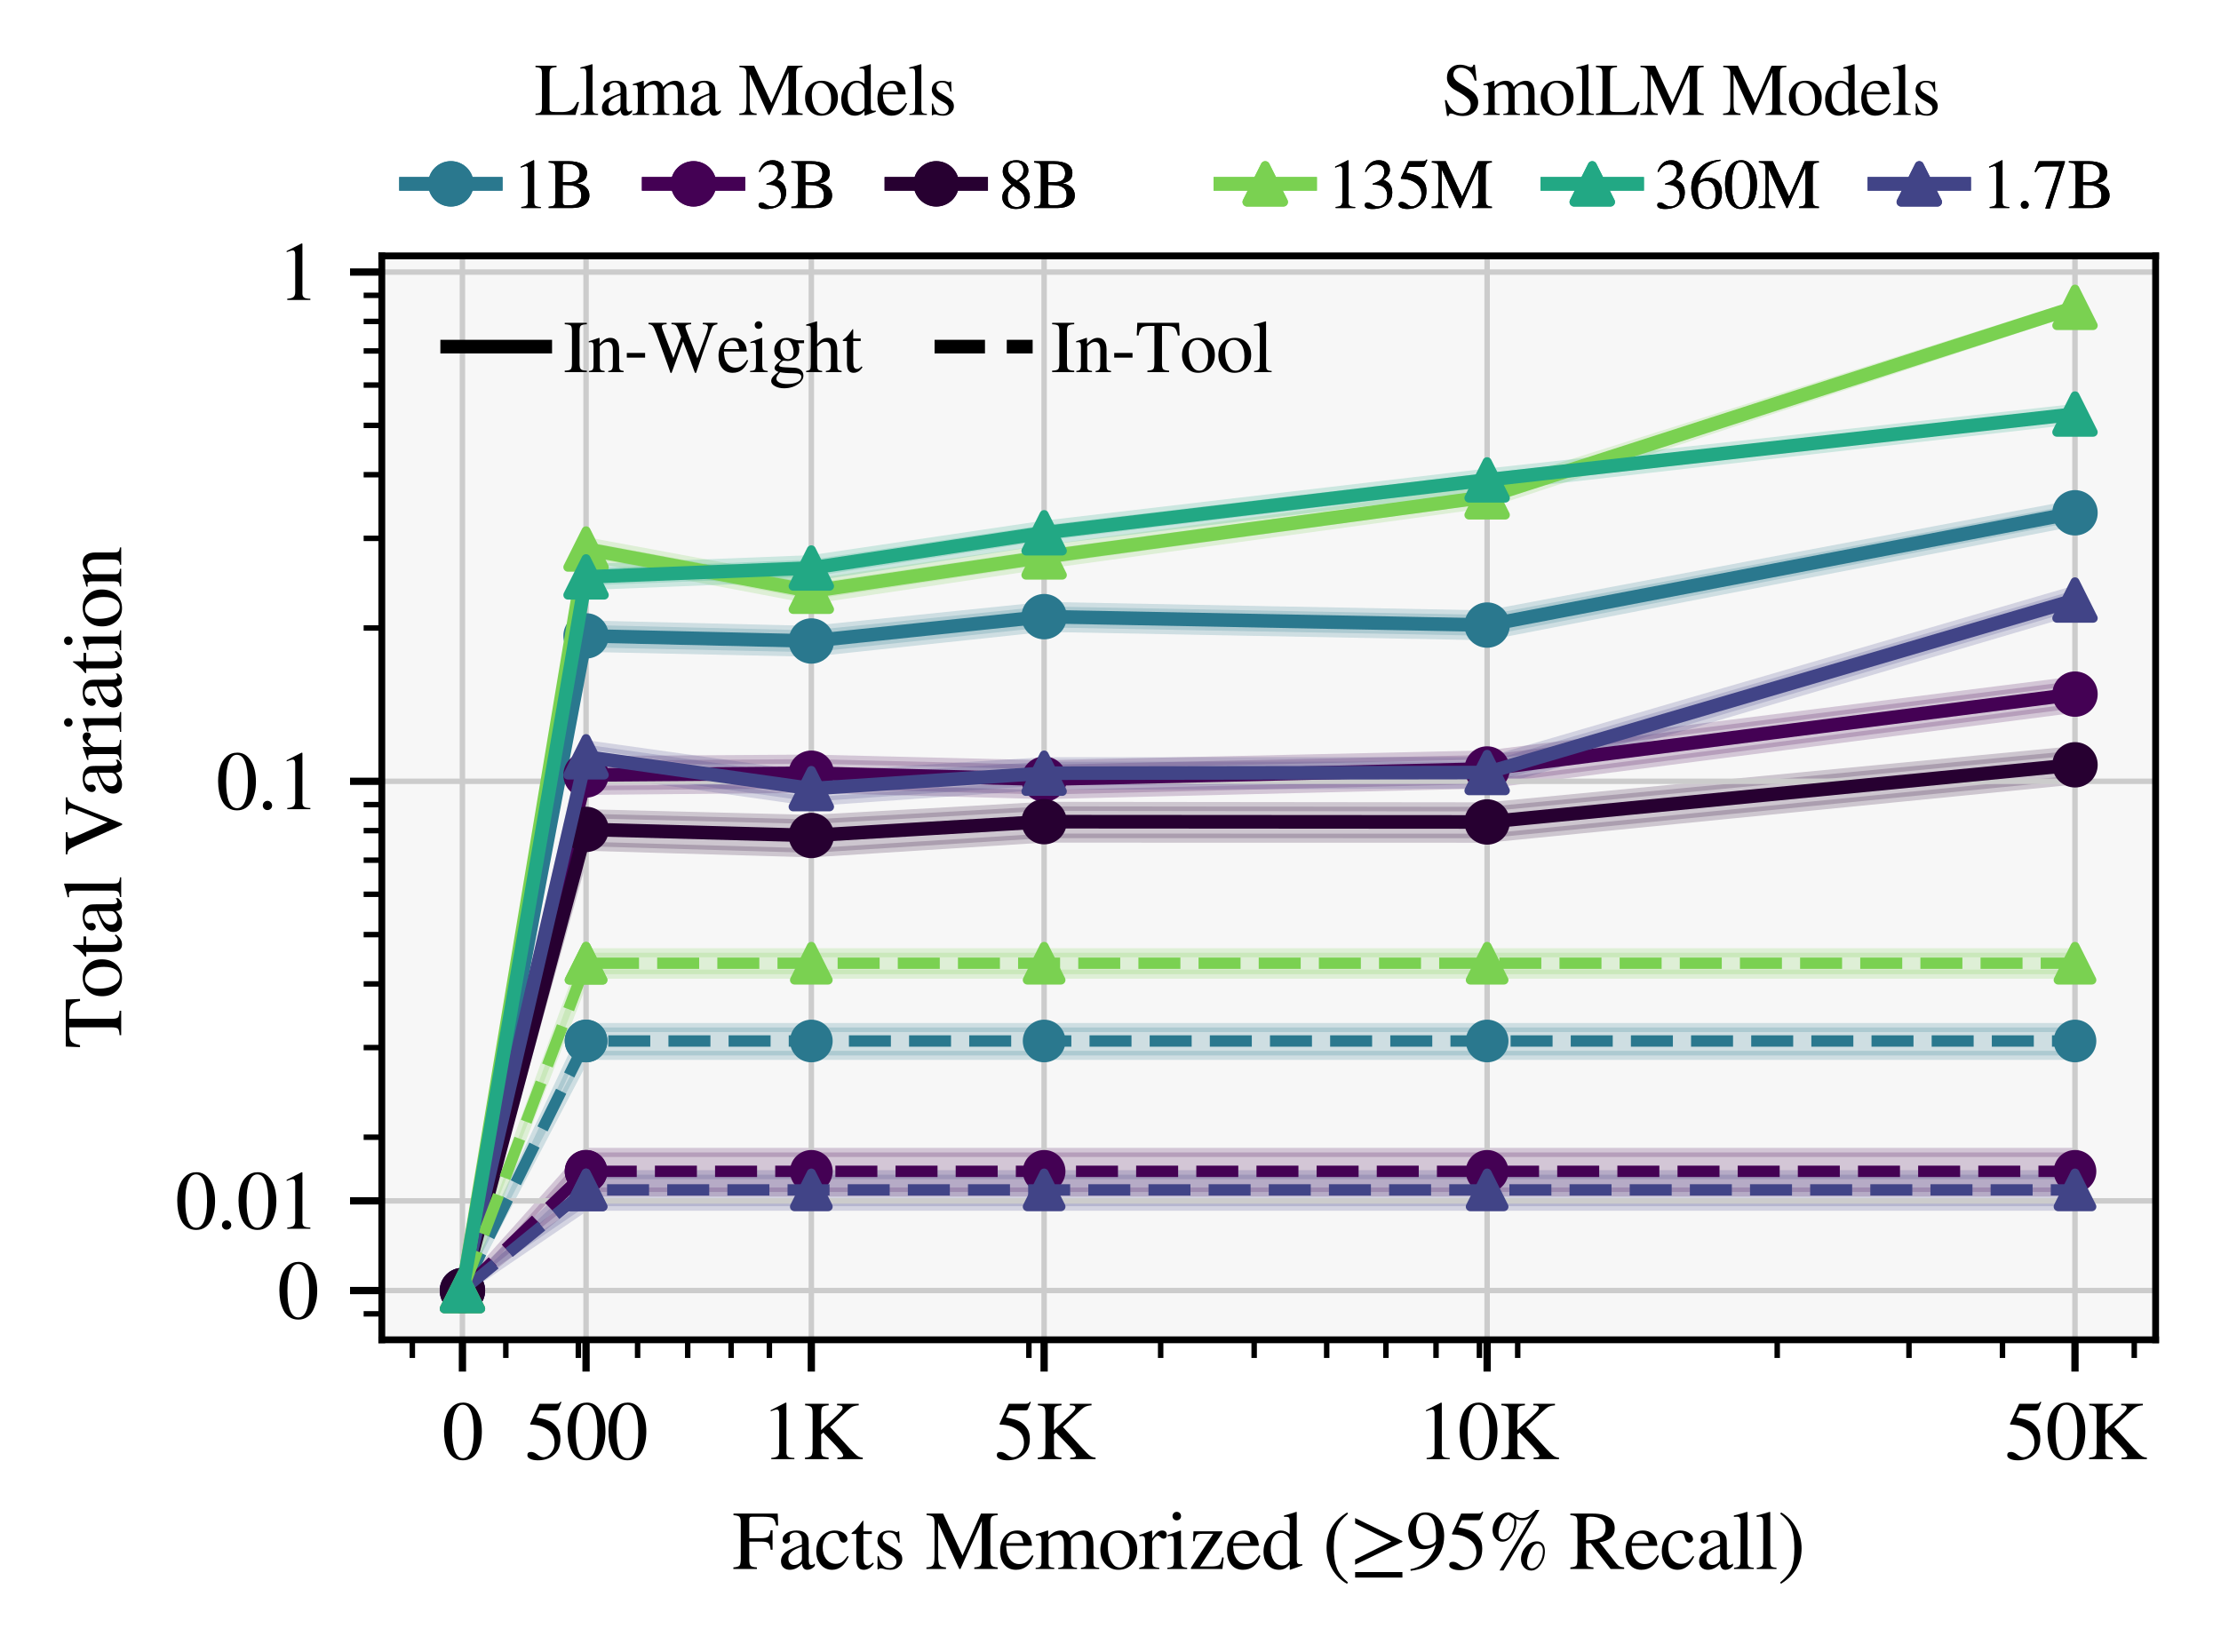 <?xml version="1.0" encoding="utf-8" standalone="no"?>
<!DOCTYPE svg PUBLIC "-//W3C//DTD SVG 1.1//EN"
  "http://www.w3.org/Graphics/SVG/1.1/DTD/svg11.dtd">
<svg xmlns:xlink="http://www.w3.org/1999/xlink" width="244.609pt" height="181.997pt" viewBox="0 0 244.609 181.997" xmlns="http://www.w3.org/2000/svg" version="1.1">
 <defs>
  <style type="text/css">*{stroke-linejoin: round; stroke-linecap: butt}</style>
 </defs>
 <g id="figure_1">
  <g id="patch_1">
   <path d="M 0 181.997 
L 244.609 181.997 
L 244.609 0 
L 0 0 
z
" style="fill: #ffffff"/>
  </g>
  <g id="axes_1">
   <g id="patch_2">
    <path d="M 42.05 147.597 
L 237.409 147.597 
L 237.409 28.187 
L 42.05 28.187 
z
" style="fill: #f7f7f7"/>
   </g>
   <g id="PolyCollection_1">
    <defs>
     <path id="m7837cbece0" d="M 50.93 -39.828 
L 50.93 -39.828 
L 64.545 -65.735 
L 64.545 -65.735 
L 89.355 -65.735 
L 114.994 -65.735 
L 163.784 -65.735 
L 228.529 -65.735 
L 228.529 -68.803 
L 228.529 -68.803 
L 163.784 -68.803 
L 114.994 -68.803 
L 89.355 -68.803 
L 64.545 -68.803 
L 64.545 -68.803 
L 50.93 -39.828 
z
" style="stroke: #2a788e; stroke-opacity: 0.2"/>
    </defs>
    <g clip-path="url(#p62e31e3903)">
     <use xlink:href="#m7837cbece0" x="0" y="181.997" style="fill: #2a788e; fill-opacity: 0.2; stroke: #2a788e; stroke-opacity: 0.2"/>
    </g>
   </g>
   <g id="PolyCollection_2">
    <defs>
     <path id="m1d309e71bd" d="M 50.93 -39.828 
L 50.93 -39.828 
L 64.545 -110.683 
L 89.355 -110.149 
L 114.994 -112.887 
L 163.784 -111.962 
L 228.529 -124.535 
L 228.529 -126.439 
L 228.529 -126.439 
L 163.784 -114.257 
L 114.994 -115.189 
L 89.355 -112.554 
L 64.545 -113.147 
L 50.93 -39.828 
z
" style="stroke: #2a788e; stroke-opacity: 0.2"/>
    </defs>
    <g clip-path="url(#p62e31e3903)">
     <use xlink:href="#m1d309e71bd" x="0" y="181.997" style="fill: #2a788e; fill-opacity: 0.2; stroke: #2a788e; stroke-opacity: 0.2"/>
    </g>
   </g>
   <g id="PolyCollection_3">
    <defs>
     <path id="mad8e8f1d20" d="M 50.93 -39.828 
L 50.93 -39.828 
L 64.545 -50.684 
L 64.545 -50.684 
L 89.355 -50.684 
L 114.994 -50.684 
L 163.784 -50.684 
L 228.529 -50.684 
L 228.529 -55.041 
L 228.529 -55.041 
L 163.784 -55.041 
L 114.994 -55.041 
L 89.355 -55.041 
L 64.545 -55.041 
L 64.545 -55.041 
L 50.93 -39.828 
z
" style="stroke: #440154; stroke-opacity: 0.2"/>
    </defs>
    <g clip-path="url(#p62e31e3903)">
     <use xlink:href="#mad8e8f1d20" x="0" y="181.997" style="fill: #440154; fill-opacity: 0.2; stroke: #440154; stroke-opacity: 0.2"/>
    </g>
   </g>
   <g id="PolyCollection_4">
    <defs>
     <path id="m78d792264c" d="M 50.93 -39.828 
L 50.93 -39.828 
L 64.545 -94.926 
L 89.355 -95.157 
L 114.994 -94.465 
L 163.784 -95.631 
L 228.529 -103.98 
L 228.529 -106.986 
L 228.529 -106.986 
L 163.784 -98.83 
L 114.994 -97.748 
L 89.355 -98.37 
L 64.545 -98.213 
L 50.93 -39.828 
z
" style="stroke: #440154; stroke-opacity: 0.2"/>
    </defs>
    <g clip-path="url(#p62e31e3903)">
     <use xlink:href="#m78d792264c" x="0" y="181.997" style="fill: #440154; fill-opacity: 0.2; stroke: #440154; stroke-opacity: 0.2"/>
    </g>
   </g>
   <g id="PolyCollection_5">
    <defs>
     <path id="m30c39fdda7" d="M 50.93 -39.828 
L 50.93 -39.828 
L 50.93 -39.828 
L 50.93 -39.828 
z
" style="stroke: #270031; stroke-opacity: 0.2"/>
    </defs>
    <g clip-path="url(#p62e31e3903)">
     <use xlink:href="#m30c39fdda7" x="0" y="181.997" style="fill: #270031; fill-opacity: 0.2; stroke: #270031; stroke-opacity: 0.2"/>
    </g>
   </g>
   <g id="PolyCollection_6">
    <defs>
     <path id="mff8a4d1688" d="M 50.93 -39.828 
L 50.93 -39.828 
L 64.545 -88.772 
L 89.355 -88.048 
L 114.994 -89.668 
L 163.784 -89.659 
L 228.529 -96.073 
L 228.529 -99.305 
L 228.529 -99.305 
L 163.784 -93.111 
L 114.994 -93.165 
L 89.355 -91.728 
L 64.545 -92.354 
L 50.93 -39.828 
z
" style="stroke: #270031; stroke-opacity: 0.2"/>
    </defs>
    <g clip-path="url(#p62e31e3903)">
     <use xlink:href="#mff8a4d1688" x="0" y="181.997" style="fill: #270031; fill-opacity: 0.2; stroke: #270031; stroke-opacity: 0.2"/>
    </g>
   </g>
   <g id="PolyCollection_7">
    <defs>
     <path id="m445a2bbabb" d="M 50.93 -39.828 
L 50.93 -39.828 
L 64.545 -49.117 
L 64.545 -49.117 
L 89.355 -49.117 
L 114.994 -49.117 
L 163.784 -49.117 
L 228.529 -49.117 
L 228.529 -52.592 
L 228.529 -52.592 
L 163.784 -52.592 
L 114.994 -52.592 
L 89.355 -52.592 
L 64.545 -52.592 
L 64.545 -52.592 
L 50.93 -39.828 
z
" style="stroke: #414487; stroke-opacity: 0.2"/>
    </defs>
    <g clip-path="url(#p62e31e3903)">
     <use xlink:href="#m445a2bbabb" x="0" y="181.997" style="fill: #414487; fill-opacity: 0.2; stroke: #414487; stroke-opacity: 0.2"/>
    </g>
   </g>
   <g id="PolyCollection_8">
    <defs>
     <path id="m1b844b60ed" d="M 50.93 -39.828 
L 50.93 -39.828 
L 64.545 -97.208 
L 89.355 -93.69 
L 114.994 -95.489 
L 163.784 -95.629 
L 228.529 -114.755 
L 228.529 -116.986 
L 228.529 -116.986 
L 163.784 -98.096 
L 114.994 -98.081 
L 89.355 -96.47 
L 64.545 -99.961 
L 50.93 -39.828 
z
" style="stroke: #414487; stroke-opacity: 0.2"/>
    </defs>
    <g clip-path="url(#p62e31e3903)">
     <use xlink:href="#m1b844b60ed" x="0" y="181.997" style="fill: #414487; fill-opacity: 0.2; stroke: #414487; stroke-opacity: 0.2"/>
    </g>
   </g>
   <g id="PolyCollection_9">
    <defs>
     <path id="mf961af7006" d="M 50.93 -39.828 
L 50.93 -39.828 
L 64.545 -74.679 
L 64.545 -74.679 
L 89.355 -74.679 
L 114.994 -74.679 
L 163.784 -74.679 
L 228.529 -74.679 
L 228.529 -77.036 
L 228.529 -77.036 
L 163.784 -77.036 
L 114.994 -77.036 
L 89.355 -77.036 
L 64.545 -77.036 
L 64.545 -77.036 
L 50.93 -39.828 
z
" style="stroke: #7ad151; stroke-opacity: 0.2"/>
    </defs>
    <g clip-path="url(#p62e31e3903)">
     <use xlink:href="#mf961af7006" x="0" y="181.997" style="fill: #7ad151; fill-opacity: 0.2; stroke: #7ad151; stroke-opacity: 0.2"/>
    </g>
   </g>
   <g id="PolyCollection_10">
    <defs>
     <path id="mc590650725" d="M 50.93 -39.828 
L 50.93 -39.828 
L 64.545 -120.677 
L 89.355 -115.968 
L 114.994 -119.817 
L 163.784 -126.539 
L 228.529 -147.894 
L 228.529 -148.382 
L 228.529 -148.382 
L 163.784 -127.971 
L 114.994 -121.447 
L 89.355 -117.725 
L 64.545 -122.327 
L 50.93 -39.828 
z
" style="stroke: #7ad151; stroke-opacity: 0.2"/>
    </defs>
    <g clip-path="url(#p62e31e3903)">
     <use xlink:href="#mc590650725" x="0" y="181.997" style="fill: #7ad151; fill-opacity: 0.2; stroke: #7ad151; stroke-opacity: 0.2"/>
    </g>
   </g>
   <g id="PolyCollection_11">
    <defs>
     <path id="mcc61953dca" d="M 50.93 -39.828 
L 50.93 -39.828 
L 64.545 -117.497 
L 89.355 -118.47 
L 114.994 -122.438 
L 163.784 -128.359 
L 228.529 -135.765 
L 228.529 -136.993 
L 228.529 -136.993 
L 163.784 -129.88 
L 114.994 -124.143 
L 89.355 -120.34 
L 64.545 -119.361 
L 50.93 -39.828 
z
" style="stroke: #22a884; stroke-opacity: 0.2"/>
    </defs>
    <g clip-path="url(#p62e31e3903)">
     <use xlink:href="#mcc61953dca" x="0" y="181.997" style="fill: #22a884; fill-opacity: 0.2; stroke: #22a884; stroke-opacity: 0.2"/>
    </g>
   </g>
   <g id="matplotlib.axis_1">
    <g id="xtick_1">
     <g id="line2d_1">
      <path d="M 50.93 147.597 
L 50.93 28.187 
" clip-path="url(#p62e31e3903)" style="fill: none; stroke: #cccccc; stroke-width: 0.6; stroke-linecap: square"/>
     </g>
     <g id="line2d_2">
      <defs>
       <path id="m02ecd17e29" d="M 0 0 
L 0 3.5 
" style="stroke: #000000; stroke-width: 0.8"/>
      </defs>
      <g>
       <use xlink:href="#m02ecd17e29" x="50.93" y="147.597" style="stroke: #000000; stroke-width: 0.8"/>
      </g>
     </g>
     <g id="text_1">
      <!-- 0 -->
      <g transform="translate(48.68 160.743) scale(0.09 -0.09)">
       <defs>
        <path id="STIXGeneral-Regular-30" d="M 3046 2112 
Q 3046 1683 2963 1302 
Q 2880 922 2717 602 
Q 2554 282 2266 96 
Q 1978 -90 1600 -90 
Q 1210 -90 915 108 
Q 621 307 461 640 
Q 301 973 227 1350 
Q 154 1728 154 2150 
Q 154 2746 301 3222 
Q 448 3699 790 4012 
Q 1133 4326 1626 4326 
Q 2253 4326 2649 3712 
Q 3046 3098 3046 2112 
z
M 2432 2080 
Q 2432 3091 2217 3625 
Q 2003 4160 1587 4160 
Q 1190 4160 979 3622 
Q 768 3085 768 2106 
Q 768 1120 979 598 
Q 1190 77 1600 77 
Q 2003 77 2217 598 
Q 2432 1120 2432 2080 
z
" transform="scale(0.016)"/>
       </defs>
       <use xlink:href="#STIXGeneral-Regular-30"/>
      </g>
     </g>
    </g>
    <g id="xtick_2">
     <g id="line2d_3">
      <path d="M 64.545 147.597 
L 64.545 28.187 
" clip-path="url(#p62e31e3903)" style="fill: none; stroke: #cccccc; stroke-width: 0.6; stroke-linecap: square"/>
     </g>
     <g id="line2d_4">
      <g>
       <use xlink:href="#m02ecd17e29" x="64.545" y="147.597" style="stroke: #000000; stroke-width: 0.8"/>
      </g>
     </g>
     <g id="text_2">
      <!-- 500 -->
      <g transform="translate(57.795 160.743) scale(0.09 -0.09)">
       <defs>
        <path id="STIXGeneral-Regular-35" d="M 2803 4358 
L 2573 3814 
Q 2534 3731 2400 3731 
L 1158 3731 
L 902 3187 
Q 1606 3053 1920 2896 
Q 2234 2739 2502 2368 
Q 2726 2061 2726 1555 
Q 2726 1094 2576 780 
Q 2426 467 2099 224 
Q 1664 -90 1011 -90 
Q 646 -90 422 19 
Q 198 128 198 307 
Q 198 550 486 550 
Q 717 550 960 352 
Q 1210 147 1414 147 
Q 1747 147 2012 480 
Q 2278 813 2278 1229 
Q 2278 1843 1850 2189 
Q 1293 2637 486 2637 
Q 410 2637 410 2688 
L 416 2720 
L 1114 4237 
L 2438 4237 
Q 2547 4237 2608 4269 
Q 2669 4301 2746 4403 
L 2803 4358 
z
" transform="scale(0.016)"/>
       </defs>
       <use xlink:href="#STIXGeneral-Regular-35"/>
       <use xlink:href="#STIXGeneral-Regular-30" x="50"/>
       <use xlink:href="#STIXGeneral-Regular-30" x="100"/>
      </g>
     </g>
    </g>
    <g id="xtick_3">
     <g id="line2d_5">
      <path d="M 89.355 147.597 
L 89.355 28.187 
" clip-path="url(#p62e31e3903)" style="fill: none; stroke: #cccccc; stroke-width: 0.6; stroke-linecap: square"/>
     </g>
     <g id="line2d_6">
      <g>
       <use xlink:href="#m02ecd17e29" x="89.355" y="147.597" style="stroke: #000000; stroke-width: 0.8"/>
      </g>
     </g>
     <g id="text_3">
      <!-- 1K -->
      <g transform="translate(83.856 160.743) scale(0.09 -0.09)">
       <defs>
        <path id="STIXGeneral-Regular-31" d="M 2522 0 
L 755 0 
L 755 96 
Q 1107 115 1235 227 
Q 1363 339 1363 608 
L 1363 3482 
Q 1363 3795 1171 3795 
Q 1082 3795 883 3718 
L 710 3654 
L 710 3744 
L 1856 4326 
L 1914 4307 
L 1914 486 
Q 1914 275 2042 185 
Q 2170 96 2522 96 
L 2522 0 
z
" transform="scale(0.016)"/>
        <path id="STIXGeneral-Regular-4b" d="M 4627 0 
L 2688 0 
L 2688 122 
L 2861 128 
Q 3130 134 3130 282 
Q 3130 397 2922 643 
Q 2714 890 2253 1370 
L 1613 2029 
L 1446 1894 
L 1446 710 
Q 1446 352 1548 253 
Q 1651 154 2016 122 
L 2016 0 
L 211 0 
L 211 122 
Q 589 141 691 262 
Q 794 384 794 800 
L 794 3514 
Q 794 3872 691 3981 
Q 589 4090 218 4115 
L 218 4237 
L 2022 4237 
L 2022 4115 
Q 1632 4090 1539 3987 
Q 1446 3885 1446 3507 
L 1446 2227 
L 2586 3277 
Q 2861 3533 2973 3667 
Q 3085 3802 3085 3910 
Q 3085 4013 3030 4057 
Q 2976 4102 2822 4109 
L 2662 4115 
L 2662 4237 
L 4320 4237 
L 4320 4115 
Q 3994 4090 3824 4003 
Q 3654 3917 3322 3597 
L 2131 2458 
L 3629 819 
Q 4026 384 4214 253 
Q 4403 122 4627 122 
L 4627 0 
z
" transform="scale(0.016)"/>
       </defs>
       <use xlink:href="#STIXGeneral-Regular-31"/>
       <use xlink:href="#STIXGeneral-Regular-4b" x="50"/>
      </g>
     </g>
    </g>
    <g id="xtick_4">
     <g id="line2d_7">
      <path d="M 114.994 147.597 
L 114.994 28.187 
" clip-path="url(#p62e31e3903)" style="fill: none; stroke: #cccccc; stroke-width: 0.6; stroke-linecap: square"/>
     </g>
     <g id="line2d_8">
      <g>
       <use xlink:href="#m02ecd17e29" x="114.994" y="147.597" style="stroke: #000000; stroke-width: 0.8"/>
      </g>
     </g>
     <g id="text_4">
      <!-- 5K -->
      <g transform="translate(109.495 160.743) scale(0.09 -0.09)">
       <use xlink:href="#STIXGeneral-Regular-35"/>
       <use xlink:href="#STIXGeneral-Regular-4b" x="50"/>
      </g>
     </g>
    </g>
    <g id="xtick_5">
     <g id="line2d_9">
      <path d="M 163.784 147.597 
L 163.784 28.187 
" clip-path="url(#p62e31e3903)" style="fill: none; stroke: #cccccc; stroke-width: 0.6; stroke-linecap: square"/>
     </g>
     <g id="line2d_10">
      <g>
       <use xlink:href="#m02ecd17e29" x="163.784" y="147.597" style="stroke: #000000; stroke-width: 0.8"/>
      </g>
     </g>
     <g id="text_5">
      <!-- 10K -->
      <g transform="translate(156.035 160.743) scale(0.09 -0.09)">
       <use xlink:href="#STIXGeneral-Regular-31"/>
       <use xlink:href="#STIXGeneral-Regular-30" x="50"/>
       <use xlink:href="#STIXGeneral-Regular-4b" x="100"/>
      </g>
     </g>
    </g>
    <g id="xtick_6">
     <g id="line2d_11">
      <path d="M 228.529 147.597 
L 228.529 28.187 
" clip-path="url(#p62e31e3903)" style="fill: none; stroke: #cccccc; stroke-width: 0.6; stroke-linecap: square"/>
     </g>
     <g id="line2d_12">
      <g>
       <use xlink:href="#m02ecd17e29" x="228.529" y="147.597" style="stroke: #000000; stroke-width: 0.8"/>
      </g>
     </g>
     <g id="text_6">
      <!-- 50K -->
      <g transform="translate(220.78 160.743) scale(0.09 -0.09)">
       <use xlink:href="#STIXGeneral-Regular-35"/>
       <use xlink:href="#STIXGeneral-Regular-30" x="50"/>
       <use xlink:href="#STIXGeneral-Regular-4b" x="100"/>
      </g>
     </g>
    </g>
    <g id="xtick_7">
     <g id="line2d_13">
      <defs>
       <path id="maf3b4b07b6" d="M 0 0 
L 0 2 
" style="stroke: #000000; stroke-width: 0.6"/>
      </defs>
      <g>
       <use xlink:href="#maf3b4b07b6" x="45.412" y="147.597" style="stroke: #000000; stroke-width: 0.6"/>
      </g>
     </g>
    </g>
    <g id="xtick_8">
     <g id="line2d_14">
      <g>
       <use xlink:href="#maf3b4b07b6" x="55.709" y="147.597" style="stroke: #000000; stroke-width: 0.6"/>
      </g>
     </g>
    </g>
    <g id="xtick_9">
     <g id="line2d_15">
      <g>
       <use xlink:href="#maf3b4b07b6" x="63.696" y="147.597" style="stroke: #000000; stroke-width: 0.6"/>
      </g>
     </g>
    </g>
    <g id="xtick_10">
     <g id="line2d_16">
      <g>
       <use xlink:href="#maf3b4b07b6" x="70.222" y="147.597" style="stroke: #000000; stroke-width: 0.6"/>
      </g>
     </g>
    </g>
    <g id="xtick_11">
     <g id="line2d_17">
      <g>
       <use xlink:href="#maf3b4b07b6" x="75.74" y="147.597" style="stroke: #000000; stroke-width: 0.6"/>
      </g>
     </g>
    </g>
    <g id="xtick_12">
     <g id="line2d_18">
      <g>
       <use xlink:href="#maf3b4b07b6" x="80.519" y="147.597" style="stroke: #000000; stroke-width: 0.6"/>
      </g>
     </g>
    </g>
    <g id="xtick_13">
     <g id="line2d_19">
      <g>
       <use xlink:href="#maf3b4b07b6" x="84.735" y="147.597" style="stroke: #000000; stroke-width: 0.6"/>
      </g>
     </g>
    </g>
    <g id="xtick_14">
     <g id="line2d_20">
      <g>
       <use xlink:href="#maf3b4b07b6" x="113.316" y="147.597" style="stroke: #000000; stroke-width: 0.6"/>
      </g>
     </g>
    </g>
    <g id="xtick_15">
     <g id="line2d_21">
      <g>
       <use xlink:href="#maf3b4b07b6" x="127.829" y="147.597" style="stroke: #000000; stroke-width: 0.6"/>
      </g>
     </g>
    </g>
    <g id="xtick_16">
     <g id="line2d_22">
      <g>
       <use xlink:href="#maf3b4b07b6" x="138.126" y="147.597" style="stroke: #000000; stroke-width: 0.6"/>
      </g>
     </g>
    </g>
    <g id="xtick_17">
     <g id="line2d_23">
      <g>
       <use xlink:href="#maf3b4b07b6" x="146.113" y="147.597" style="stroke: #000000; stroke-width: 0.6"/>
      </g>
     </g>
    </g>
    <g id="xtick_18">
     <g id="line2d_24">
      <g>
       <use xlink:href="#maf3b4b07b6" x="152.638" y="147.597" style="stroke: #000000; stroke-width: 0.6"/>
      </g>
     </g>
    </g>
    <g id="xtick_19">
     <g id="line2d_25">
      <g>
       <use xlink:href="#maf3b4b07b6" x="158.156" y="147.597" style="stroke: #000000; stroke-width: 0.6"/>
      </g>
     </g>
    </g>
    <g id="xtick_20">
     <g id="line2d_26">
      <g>
       <use xlink:href="#maf3b4b07b6" x="162.935" y="147.597" style="stroke: #000000; stroke-width: 0.6"/>
      </g>
     </g>
    </g>
    <g id="xtick_21">
     <g id="line2d_27">
      <g>
       <use xlink:href="#maf3b4b07b6" x="167.151" y="147.597" style="stroke: #000000; stroke-width: 0.6"/>
      </g>
     </g>
    </g>
    <g id="xtick_22">
     <g id="line2d_28">
      <g>
       <use xlink:href="#maf3b4b07b6" x="195.732" y="147.597" style="stroke: #000000; stroke-width: 0.6"/>
      </g>
     </g>
    </g>
    <g id="xtick_23">
     <g id="line2d_29">
      <g>
       <use xlink:href="#maf3b4b07b6" x="210.245" y="147.597" style="stroke: #000000; stroke-width: 0.6"/>
      </g>
     </g>
    </g>
    <g id="xtick_24">
     <g id="line2d_30">
      <g>
       <use xlink:href="#maf3b4b07b6" x="220.542" y="147.597" style="stroke: #000000; stroke-width: 0.6"/>
      </g>
     </g>
    </g>
    <g id="xtick_25">
     <g id="line2d_31">
      <g>
       <use xlink:href="#maf3b4b07b6" x="235.055" y="147.597" style="stroke: #000000; stroke-width: 0.6"/>
      </g>
     </g>
    </g>
    <g id="text_7">
     <!-- Facts Memorized (≥95% Recall) -->
     <g transform="translate(80.67 172.843) scale(0.09 -0.09)">
      <defs>
       <path id="STIXGeneral-Regular-46" d="M 3494 3322 
L 3334 3322 
Q 3264 3757 3094 3875 
Q 2925 3994 2349 3994 
L 1504 3994 
Q 1370 3994 1328 3946 
Q 1286 3898 1286 3744 
L 1286 2355 
L 2195 2355 
Q 2598 2355 2736 2470 
Q 2874 2586 2918 2963 
L 3066 2963 
L 3066 1472 
L 2918 1472 
Q 2880 1862 2745 1977 
Q 2611 2093 2195 2093 
L 1286 2093 
L 1286 717 
Q 1286 352 1392 246 
Q 1498 141 1869 122 
L 1869 0 
L 70 0 
L 70 122 
Q 435 147 534 259 
Q 634 371 634 787 
L 634 3526 
Q 634 3878 538 3984 
Q 442 4090 77 4115 
L 77 4237 
L 3462 4237 
L 3494 3322 
z
" transform="scale(0.016)"/>
       <path id="STIXGeneral-Regular-61" d="M 2829 422 
L 2829 243 
Q 2586 -64 2253 -64 
Q 1888 -64 1843 403 
L 1837 403 
Q 1427 -64 909 -64 
Q 608 -64 422 112 
Q 237 288 237 602 
Q 237 1050 685 1350 
Q 992 1555 1837 1869 
L 1837 2214 
Q 1837 2502 1699 2646 
Q 1562 2790 1338 2790 
Q 1146 2790 1018 2697 
Q 890 2605 890 2477 
Q 890 2419 909 2348 
Q 928 2278 928 2208 
Q 928 2112 841 2029 
Q 755 1946 634 1946 
Q 525 1946 441 2029 
Q 358 2112 358 2240 
Q 358 2547 685 2752 
Q 986 2944 1421 2944 
Q 1939 2944 2176 2656 
Q 2291 2522 2323 2384 
Q 2355 2246 2355 1946 
L 2355 723 
Q 2355 301 2554 301 
Q 2682 301 2829 422 
z
M 1837 813 
L 1837 1715 
Q 1248 1510 1018 1293 
Q 800 1094 800 800 
Q 800 557 921 432 
Q 1043 307 1242 307 
Q 1453 307 1613 410 
Q 1747 506 1792 589 
Q 1837 672 1837 813 
z
" transform="scale(0.016)"/>
       <path id="STIXGeneral-Regular-63" d="M 2547 998 
L 2637 941 
Q 2362 403 2112 205 
Q 1786 -64 1376 -64 
Q 845 -64 502 336 
Q 160 736 160 1357 
Q 160 2170 698 2618 
Q 1094 2944 1562 2944 
Q 1965 2944 2256 2749 
Q 2547 2554 2547 2285 
Q 2547 2176 2457 2096 
Q 2368 2016 2246 2016 
Q 2022 2016 1939 2310 
L 1901 2451 
Q 1850 2630 1773 2694 
Q 1696 2758 1523 2758 
Q 1133 2758 893 2451 
Q 653 2144 653 1645 
Q 653 1094 928 745 
Q 1203 397 1645 397 
Q 1920 397 2118 528 
Q 2317 659 2547 998 
z
" transform="scale(0.016)"/>
       <path id="STIXGeneral-Regular-74" d="M 1702 493 
L 1786 422 
Q 1478 -64 1011 -64 
Q 448 -64 448 749 
L 448 2675 
L 109 2675 
Q 83 2694 83 2720 
Q 83 2771 192 2842 
Q 435 2982 813 3526 
Q 826 3546 874 3606 
Q 922 3667 941 3706 
Q 986 3706 986 3622 
L 986 2880 
L 1632 2880 
L 1632 2675 
L 986 2675 
L 986 845 
Q 986 538 1062 403 
Q 1139 269 1318 269 
Q 1510 269 1702 493 
z
" transform="scale(0.016)"/>
       <path id="STIXGeneral-Regular-73" d="M 998 1926 
L 1664 1523 
Q 1984 1331 2105 1164 
Q 2227 998 2227 736 
Q 2227 416 1961 176 
Q 1696 -64 1331 -64 
Q 1030 -64 864 -6 
Q 691 51 570 51 
Q 461 51 416 -26 
L 333 -26 
L 333 979 
L 435 979 
Q 538 512 730 294 
Q 922 77 1248 77 
Q 1485 77 1632 211 
Q 1779 346 1779 550 
Q 1779 845 1440 1030 
L 1094 1222 
Q 326 1651 326 2150 
Q 326 2522 566 2730 
Q 806 2938 1210 2938 
Q 1491 2938 1638 2867 
Q 1754 2816 1818 2816 
Q 1862 2816 1920 2880 
L 1990 2880 
L 2022 2010 
L 1926 2010 
Q 1818 2445 1654 2621 
Q 1491 2797 1203 2797 
Q 986 2797 854 2688 
Q 723 2579 723 2362 
Q 723 2253 796 2128 
Q 870 2003 998 1926 
z
" transform="scale(0.016)"/>
       <path id="STIXGeneral-Regular-20" transform="scale(0.016)"/>
       <path id="STIXGeneral-Regular-4d" d="M 5530 0 
L 3738 0 
L 3738 122 
Q 4115 147 4214 265 
Q 4314 384 4314 787 
L 4314 3661 
L 2682 0 
L 2592 0 
L 979 3514 
L 979 966 
Q 979 448 1088 294 
Q 1197 141 1574 122 
L 1574 0 
L 77 0 
L 77 122 
Q 358 141 480 205 
Q 602 269 650 432 
Q 698 595 698 966 
L 698 3514 
Q 698 3878 589 3984 
Q 480 4090 90 4115 
L 90 4237 
L 1357 4237 
L 2835 1024 
L 4250 4237 
L 5523 4237 
L 5523 4115 
Q 5178 4109 5072 3993 
Q 4966 3878 4966 3520 
L 4966 717 
Q 4966 378 5072 262 
Q 5178 147 5530 122 
L 5530 0 
z
" transform="scale(0.016)"/>
       <path id="STIXGeneral-Regular-65" d="M 2611 1050 
L 2714 1005 
Q 2330 -64 1376 -64 
Q 813 -64 486 329 
Q 160 723 160 1389 
Q 160 2074 525 2509 
Q 890 2944 1485 2944 
Q 2061 2944 2374 2502 
Q 2560 2246 2592 1773 
L 621 1773 
Q 646 1370 700 1158 
Q 755 947 915 730 
Q 1184 378 1626 378 
Q 1939 378 2153 531 
Q 2368 685 2611 1050 
z
M 634 1978 
L 1939 1978 
Q 1882 2381 1750 2547 
Q 1619 2714 1312 2714 
Q 1043 2714 864 2525 
Q 685 2336 634 1978 
z
" transform="scale(0.016)"/>
       <path id="STIXGeneral-Regular-6d" d="M 4960 0 
L 3565 0 
L 3565 96 
Q 3834 122 3907 208 
Q 3981 294 3981 576 
L 3981 1894 
Q 3981 2278 3869 2444 
Q 3757 2611 3488 2611 
Q 3264 2611 3107 2521 
Q 2950 2432 2803 2221 
L 2803 608 
Q 2803 301 2896 201 
Q 2989 102 3264 96 
L 3264 0 
L 1830 0 
L 1830 96 
Q 2112 115 2189 188 
Q 2266 262 2266 550 
L 2266 1901 
Q 2266 2611 1850 2611 
Q 1670 2611 1468 2531 
Q 1267 2451 1171 2336 
Q 1088 2240 1088 2227 
L 1088 448 
Q 1088 243 1177 176 
Q 1267 109 1523 96 
L 1523 0 
L 102 0 
L 102 96 
Q 371 102 460 195 
Q 550 288 550 563 
L 550 2150 
Q 550 2387 499 2480 
Q 448 2573 326 2573 
Q 230 2573 122 2547 
L 122 2656 
Q 557 2778 1011 2944 
L 1062 2925 
L 1062 2451 
L 1075 2451 
Q 1363 2752 1584 2848 
Q 1805 2944 2054 2944 
Q 2560 2944 2733 2406 
Q 3232 2944 3776 2944 
Q 4518 2944 4518 1792 
L 4518 493 
Q 4518 282 4582 202 
Q 4646 122 4794 109 
L 4960 96 
L 4960 0 
z
" transform="scale(0.016)"/>
       <path id="STIXGeneral-Regular-6f" d="M 3008 1478 
Q 3008 806 2608 371 
Q 2208 -64 1568 -64 
Q 979 -64 582 368 
Q 186 800 186 1459 
Q 186 2125 582 2534 
Q 979 2944 1626 2944 
Q 2221 2944 2614 2537 
Q 3008 2131 3008 1478 
z
M 2432 1306 
Q 2432 2035 2112 2445 
Q 1856 2765 1504 2765 
Q 1171 2765 966 2493 
Q 762 2221 762 1747 
Q 762 928 1101 435 
Q 1318 115 1677 115 
Q 2029 115 2230 432 
Q 2432 749 2432 1306 
z
" transform="scale(0.016)"/>
       <path id="STIXGeneral-Regular-72" d="M 1024 2931 
L 1024 2342 
Q 1267 2688 1430 2816 
Q 1594 2944 1792 2944 
Q 1958 2944 2051 2854 
Q 2144 2765 2144 2605 
Q 2144 2470 2077 2393 
Q 2010 2317 1894 2317 
Q 1773 2317 1638 2445 
Q 1536 2541 1472 2541 
Q 1338 2541 1181 2355 
Q 1024 2170 1024 2016 
L 1024 576 
Q 1024 301 1133 205 
Q 1242 109 1568 96 
L 1568 0 
L 32 0 
L 32 96 
Q 339 154 412 224 
Q 486 294 486 538 
L 486 2138 
Q 486 2349 438 2435 
Q 390 2522 269 2522 
Q 166 2522 45 2496 
L 45 2598 
Q 448 2726 992 2944 
L 1024 2931 
z
" transform="scale(0.016)"/>
       <path id="STIXGeneral-Regular-69" d="M 1152 4045 
Q 1152 3904 1056 3811 
Q 960 3718 819 3718 
Q 685 3718 592 3811 
Q 499 3904 499 4045 
Q 499 4179 595 4275 
Q 691 4371 826 4371 
Q 966 4371 1059 4275 
Q 1152 4179 1152 4045 
z
M 1619 0 
L 102 0 
L 102 96 
Q 435 115 521 211 
Q 608 307 608 666 
L 608 2118 
Q 608 2342 563 2432 
Q 518 2522 397 2522 
Q 243 2522 128 2490 
L 128 2592 
L 1120 2944 
L 1146 2918 
L 1146 672 
Q 1146 314 1226 218 
Q 1306 122 1619 96 
L 1619 0 
z
" transform="scale(0.016)"/>
       <path id="STIXGeneral-Regular-7a" d="M 2675 870 
L 2579 0 
L 173 0 
L 173 96 
L 1875 2688 
L 1011 2688 
Q 710 2688 604 2582 
Q 499 2477 454 2125 
L 339 2125 
L 365 2880 
L 2579 2880 
L 2579 2784 
L 858 192 
L 1709 192 
Q 2246 192 2387 365 
Q 2477 474 2560 896 
L 2675 870 
z
" transform="scale(0.016)"/>
       <path id="STIXGeneral-Regular-64" d="M 3142 269 
L 2202 -64 
L 2176 -45 
L 2176 365 
Q 1869 -64 1357 -64 
Q 826 -64 499 317 
Q 173 698 173 1312 
Q 173 1990 563 2467 
Q 954 2944 1504 2944 
Q 1850 2944 2176 2669 
L 2176 3667 
Q 2176 3866 2118 3930 
Q 2061 3994 1882 3994 
Q 1792 3994 1741 3987 
L 1741 4090 
Q 2323 4243 2682 4371 
L 2714 4358 
L 2714 730 
Q 2714 506 2768 435 
Q 2822 365 2995 365 
Q 3034 365 3142 371 
L 3142 269 
z
M 2176 653 
L 2176 2125 
Q 2176 2381 1981 2573 
Q 1786 2765 1523 2765 
Q 1158 2765 940 2438 
Q 723 2112 723 1568 
Q 723 979 963 624 
Q 1203 269 1606 269 
Q 1907 269 2080 474 
Q 2176 582 2176 653 
z
" transform="scale(0.016)"/>
       <path id="STIXGeneral-Regular-28" d="M 1946 -1030 
L 1869 -1133 
Q 1126 -710 716 32 
Q 307 774 307 1613 
Q 307 3386 1888 4326 
L 1946 4224 
Q 1293 3667 1075 3126 
Q 858 2586 858 1632 
Q 858 685 1082 96 
Q 1306 -493 1946 -1030 
z
" transform="scale(0.016)"/>
       <path id="STIXGeneral-Regular-2265" d="M 4026 2074 
L 410 326 
L 410 730 
L 3174 2106 
L 410 3482 
L 410 3898 
L 4026 2138 
L 4026 2074 
z
M 4026 -659 
L 410 -659 
L 410 -237 
L 4026 -237 
L 4026 -659 
z
" transform="scale(0.016)"/>
       <path id="STIXGeneral-Regular-39" d="M 378 -141 
L 358 -13 
Q 1094 115 1603 608 
Q 2112 1101 2304 1882 
Q 1933 1517 1344 1517 
Q 826 1517 509 1875 
Q 192 2234 192 2816 
Q 192 3462 573 3894 
Q 954 4326 1523 4326 
Q 2131 4326 2528 3840 
Q 2938 3328 2938 2522 
Q 2938 1958 2742 1462 
Q 2547 966 2170 621 
Q 1773 262 1395 105 
Q 1018 -51 378 -141 
z
M 2317 2272 
L 2317 2522 
Q 2317 4147 1472 4147 
Q 1171 4147 1005 3930 
Q 909 3802 845 3546 
Q 781 3290 781 3034 
Q 781 2464 995 2128 
Q 1210 1792 1568 1792 
Q 1824 1792 2070 1917 
Q 2317 2042 2317 2272 
z
" transform="scale(0.016)"/>
       <path id="STIXGeneral-Regular-25" d="M 4390 1363 
Q 4390 781 4070 329 
Q 3750 -122 3341 -122 
Q 3014 -122 2790 134 
Q 2566 390 2566 762 
Q 2566 1274 2940 1693 
Q 3315 2112 3776 2112 
Q 4070 2112 4230 1917 
Q 4390 1722 4390 1363 
z
M 4243 1376 
Q 4243 1626 4131 1779 
Q 4019 1933 3840 1933 
Q 3654 1933 3526 1786 
Q 3315 1562 3171 1187 
Q 3027 813 3027 486 
Q 3027 301 3129 176 
Q 3232 51 3386 51 
Q 3718 51 3980 457 
Q 4243 864 4243 1376 
z
M 3974 4518 
L 1222 -115 
L 922 -115 
L 3443 4096 
Q 3264 3891 3094 3811 
Q 2925 3731 2669 3731 
Q 2445 3731 2182 3821 
Q 2208 3674 2208 3539 
Q 2208 3206 2067 2873 
Q 1926 2541 1696 2323 
Q 1453 2086 1146 2086 
Q 826 2086 608 2339 
Q 390 2592 390 2963 
Q 390 3507 761 3916 
Q 1133 4326 1626 4326 
Q 1792 4326 2010 4147 
Q 2310 3898 2624 3898 
Q 2918 3898 3084 3994 
Q 3251 4090 3693 4518 
L 3974 4518 
z
M 2054 3642 
Q 2054 3782 2025 3833 
Q 1997 3885 1894 3936 
Q 1747 4006 1613 4154 
Q 1414 4058 1331 3984 
Q 1248 3910 1152 3750 
Q 845 3264 845 2707 
Q 845 2509 944 2384 
Q 1043 2259 1210 2259 
Q 1549 2259 1801 2675 
Q 2054 3091 2054 3642 
z
" transform="scale(0.016)"/>
       <path id="STIXGeneral-Regular-52" d="M 4224 0 
L 3187 0 
L 1664 1971 
L 1306 1958 
L 1306 717 
Q 1306 352 1405 249 
Q 1504 147 1875 122 
L 1875 0 
L 109 0 
L 109 122 
Q 474 154 563 262 
Q 653 371 653 794 
L 653 3526 
Q 653 3885 563 3987 
Q 474 4090 109 4115 
L 109 4237 
L 1850 4237 
Q 2726 4237 3187 3859 
Q 3501 3603 3501 3091 
Q 3501 2221 2342 2042 
L 3622 422 
Q 3757 256 3878 198 
Q 4000 141 4224 122 
L 4224 0 
z
M 1306 3731 
L 1306 2195 
Q 1766 2202 1990 2246 
Q 2214 2291 2438 2413 
Q 2803 2618 2803 3142 
Q 2803 4000 1632 4000 
Q 1459 4000 1382 3945 
Q 1306 3891 1306 3731 
z
" transform="scale(0.016)"/>
       <path id="STIXGeneral-Regular-6c" d="M 1645 0 
L 134 0 
L 134 96 
Q 435 122 531 221 
Q 627 320 627 589 
L 627 3590 
Q 627 3821 569 3910 
Q 512 4000 358 4000 
Q 224 4000 122 3987 
L 122 4090 
Q 730 4237 1133 4371 
L 1165 4346 
L 1165 557 
Q 1165 288 1254 201 
Q 1344 115 1645 96 
L 1645 0 
z
" transform="scale(0.016)"/>
       <path id="STIXGeneral-Regular-29" d="M 186 4224 
L 262 4326 
Q 992 3891 1408 3148 
Q 1824 2406 1824 1581 
Q 1824 -166 243 -1133 
L 186 -1030 
Q 845 -486 1059 54 
Q 1274 595 1274 1562 
Q 1274 2534 1059 3120 
Q 845 3706 186 4224 
z
" transform="scale(0.016)"/>
      </defs>
      <use xlink:href="#STIXGeneral-Regular-46"/>
      <use xlink:href="#STIXGeneral-Regular-61" x="55.6"/>
      <use xlink:href="#STIXGeneral-Regular-63" x="100"/>
      <use xlink:href="#STIXGeneral-Regular-74" x="144.4"/>
      <use xlink:href="#STIXGeneral-Regular-73" x="172.2"/>
      <use xlink:href="#STIXGeneral-Regular-20" x="211.1"/>
      <use xlink:href="#STIXGeneral-Regular-4d" x="236.1"/>
      <use xlink:href="#STIXGeneral-Regular-65" x="325"/>
      <use xlink:href="#STIXGeneral-Regular-6d" x="369.4"/>
      <use xlink:href="#STIXGeneral-Regular-6f" x="447.2"/>
      <use xlink:href="#STIXGeneral-Regular-72" x="497.2"/>
      <use xlink:href="#STIXGeneral-Regular-69" x="530.5"/>
      <use xlink:href="#STIXGeneral-Regular-7a" x="558.3"/>
      <use xlink:href="#STIXGeneral-Regular-65" x="602.7"/>
      <use xlink:href="#STIXGeneral-Regular-64" x="647.1"/>
      <use xlink:href="#STIXGeneral-Regular-20" x="697.1"/>
      <use xlink:href="#STIXGeneral-Regular-28" x="722.1"/>
      <use xlink:href="#STIXGeneral-Regular-2265" x="755.4"/>
      <use xlink:href="#STIXGeneral-Regular-39" x="823.9"/>
      <use xlink:href="#STIXGeneral-Regular-35" x="873.9"/>
      <use xlink:href="#STIXGeneral-Regular-25" x="923.9"/>
      <use xlink:href="#STIXGeneral-Regular-20" x="998.6"/>
      <use xlink:href="#STIXGeneral-Regular-52" x="1023.6"/>
      <use xlink:href="#STIXGeneral-Regular-65" x="1090.3"/>
      <use xlink:href="#STIXGeneral-Regular-63" x="1134.7"/>
      <use xlink:href="#STIXGeneral-Regular-61" x="1179.1"/>
      <use xlink:href="#STIXGeneral-Regular-6c" x="1223.5"/>
      <use xlink:href="#STIXGeneral-Regular-6c" x="1251.3"/>
      <use xlink:href="#STIXGeneral-Regular-29" x="1279.1"/>
     </g>
    </g>
   </g>
   <g id="matplotlib.axis_2">
    <g id="ytick_1">
     <g id="line2d_32">
      <path d="M 42.05 142.169 
L 237.409 142.169 
" clip-path="url(#p62e31e3903)" style="fill: none; stroke: #cccccc; stroke-width: 0.6; stroke-linecap: square"/>
     </g>
     <g id="line2d_33">
      <defs>
       <path id="m9bbf2b96c3" d="M 0 0 
L -3.5 0 
" style="stroke: #000000; stroke-width: 0.8"/>
      </defs>
      <g>
       <use xlink:href="#m9bbf2b96c3" x="42.05" y="142.169" style="stroke: #000000; stroke-width: 0.8"/>
      </g>
     </g>
     <g id="text_8">
      <!-- 0 -->
      <g transform="translate(30.55 145.242) scale(0.09 -0.09)">
       <use xlink:href="#STIXGeneral-Regular-30"/>
      </g>
     </g>
    </g>
    <g id="ytick_2">
     <g id="line2d_34">
      <path d="M 42.05 132.29 
L 237.409 132.29 
" clip-path="url(#p62e31e3903)" style="fill: none; stroke: #cccccc; stroke-width: 0.6; stroke-linecap: square"/>
     </g>
     <g id="line2d_35">
      <g>
       <use xlink:href="#m9bbf2b96c3" x="42.05" y="132.29" style="stroke: #000000; stroke-width: 0.8"/>
      </g>
     </g>
     <g id="text_9">
      <!-- 0.01 -->
      <g transform="translate(19.3 135.364) scale(0.09 -0.09)">
       <defs>
        <path id="STIXGeneral-Regular-2e" d="M 1158 275 
Q 1158 134 1052 32 
Q 947 -70 800 -70 
Q 653 -70 550 32 
Q 448 134 448 281 
Q 448 429 553 534 
Q 659 640 806 640 
Q 947 640 1052 531 
Q 1158 422 1158 275 
z
" transform="scale(0.016)"/>
       </defs>
       <use xlink:href="#STIXGeneral-Regular-30"/>
       <use xlink:href="#STIXGeneral-Regular-2e" x="50"/>
       <use xlink:href="#STIXGeneral-Regular-30" x="75"/>
       <use xlink:href="#STIXGeneral-Regular-31" x="125"/>
      </g>
     </g>
    </g>
    <g id="ytick_3">
     <g id="line2d_36">
      <path d="M 42.05 86.07 
L 237.409 86.07 
" clip-path="url(#p62e31e3903)" style="fill: none; stroke: #cccccc; stroke-width: 0.6; stroke-linecap: square"/>
     </g>
     <g id="line2d_37">
      <g>
       <use xlink:href="#m9bbf2b96c3" x="42.05" y="86.07" style="stroke: #000000; stroke-width: 0.8"/>
      </g>
     </g>
     <g id="text_10">
      <!-- 0.1 -->
      <g transform="translate(23.8 89.143) scale(0.09 -0.09)">
       <use xlink:href="#STIXGeneral-Regular-30"/>
       <use xlink:href="#STIXGeneral-Regular-2e" x="50"/>
       <use xlink:href="#STIXGeneral-Regular-31" x="75"/>
      </g>
     </g>
    </g>
    <g id="ytick_4">
     <g id="line2d_38">
      <path d="M 42.05 29.971 
L 237.409 29.971 
" clip-path="url(#p62e31e3903)" style="fill: none; stroke: #cccccc; stroke-width: 0.6; stroke-linecap: square"/>
     </g>
     <g id="line2d_39">
      <g>
       <use xlink:href="#m9bbf2b96c3" x="42.05" y="29.971" style="stroke: #000000; stroke-width: 0.8"/>
      </g>
     </g>
     <g id="text_11">
      <!-- 1 -->
      <g transform="translate(30.55 33.044) scale(0.09 -0.09)">
       <use xlink:href="#STIXGeneral-Regular-31"/>
      </g>
     </g>
    </g>
    <g id="ytick_5">
     <g id="line2d_40">
      <defs>
       <path id="m33019e0494" d="M 0 0 
L -2 0 
" style="stroke: #000000; stroke-width: 0.6"/>
      </defs>
      <g>
       <use xlink:href="#m33019e0494" x="42.05" y="144.736" style="stroke: #000000; stroke-width: 0.6"/>
      </g>
     </g>
    </g>
    <g id="ytick_6">
     <g id="line2d_41">
      <g>
       <use xlink:href="#m33019e0494" x="42.05" y="125.281" style="stroke: #000000; stroke-width: 0.6"/>
      </g>
     </g>
    </g>
    <g id="ytick_7">
     <g id="line2d_42">
      <g>
       <use xlink:href="#m33019e0494" x="42.05" y="115.403" style="stroke: #000000; stroke-width: 0.6"/>
      </g>
     </g>
    </g>
    <g id="ytick_8">
     <g id="line2d_43">
      <g>
       <use xlink:href="#m33019e0494" x="42.05" y="108.394" style="stroke: #000000; stroke-width: 0.6"/>
      </g>
     </g>
    </g>
    <g id="ytick_9">
     <g id="line2d_44">
      <g>
       <use xlink:href="#m33019e0494" x="42.05" y="102.957" style="stroke: #000000; stroke-width: 0.6"/>
      </g>
     </g>
    </g>
    <g id="ytick_10">
     <g id="line2d_45">
      <g>
       <use xlink:href="#m33019e0494" x="42.05" y="98.515" style="stroke: #000000; stroke-width: 0.6"/>
      </g>
     </g>
    </g>
    <g id="ytick_11">
     <g id="line2d_46">
      <g>
       <use xlink:href="#m33019e0494" x="42.05" y="94.76" style="stroke: #000000; stroke-width: 0.6"/>
      </g>
     </g>
    </g>
    <g id="ytick_12">
     <g id="line2d_47">
      <g>
       <use xlink:href="#m33019e0494" x="42.05" y="91.506" style="stroke: #000000; stroke-width: 0.6"/>
      </g>
     </g>
    </g>
    <g id="ytick_13">
     <g id="line2d_48">
      <g>
       <use xlink:href="#m33019e0494" x="42.05" y="88.637" style="stroke: #000000; stroke-width: 0.6"/>
      </g>
     </g>
    </g>
    <g id="ytick_14">
     <g id="line2d_49">
      <g>
       <use xlink:href="#m33019e0494" x="42.05" y="69.182" style="stroke: #000000; stroke-width: 0.6"/>
      </g>
     </g>
    </g>
    <g id="ytick_15">
     <g id="line2d_50">
      <g>
       <use xlink:href="#m33019e0494" x="42.05" y="59.304" style="stroke: #000000; stroke-width: 0.6"/>
      </g>
     </g>
    </g>
    <g id="ytick_16">
     <g id="line2d_51">
      <g>
       <use xlink:href="#m33019e0494" x="42.05" y="52.295" style="stroke: #000000; stroke-width: 0.6"/>
      </g>
     </g>
    </g>
    <g id="ytick_17">
     <g id="line2d_52">
      <g>
       <use xlink:href="#m33019e0494" x="42.05" y="46.858" style="stroke: #000000; stroke-width: 0.6"/>
      </g>
     </g>
    </g>
    <g id="ytick_18">
     <g id="line2d_53">
      <g>
       <use xlink:href="#m33019e0494" x="42.05" y="42.416" style="stroke: #000000; stroke-width: 0.6"/>
      </g>
     </g>
    </g>
    <g id="ytick_19">
     <g id="line2d_54">
      <g>
       <use xlink:href="#m33019e0494" x="42.05" y="38.661" style="stroke: #000000; stroke-width: 0.6"/>
      </g>
     </g>
    </g>
    <g id="ytick_20">
     <g id="line2d_55">
      <g>
       <use xlink:href="#m33019e0494" x="42.05" y="35.407" style="stroke: #000000; stroke-width: 0.6"/>
      </g>
     </g>
    </g>
    <g id="ytick_21">
     <g id="line2d_56">
      <g>
       <use xlink:href="#m33019e0494" x="42.05" y="32.538" style="stroke: #000000; stroke-width: 0.6"/>
      </g>
     </g>
    </g>
    <g id="text_12">
     <!-- Total Variation -->
     <g transform="translate(13.347 115.513) rotate(-90) scale(0.09 -0.09)">
      <defs>
       <path id="STIXGeneral-Regular-54" d="M 3795 3149 
L 3642 3149 
Q 3539 3674 3353 3821 
Q 3168 3968 2656 3968 
L 2278 3968 
L 2278 710 
Q 2278 346 2387 243 
Q 2496 141 2893 122 
L 2893 0 
L 1024 0 
L 1024 122 
Q 1427 147 1526 256 
Q 1626 365 1626 787 
L 1626 3968 
L 1242 3968 
Q 723 3968 540 3817 
Q 358 3667 262 3149 
L 109 3149 
L 154 4237 
L 3750 4237 
L 3795 3149 
z
" transform="scale(0.016)"/>
       <path id="STIXGeneral-Regular-56" d="M 4461 4237 
L 4461 4115 
Q 4262 4109 4134 3990 
Q 4006 3872 3872 3533 
L 2451 -70 
L 2355 -70 
L 794 3411 
Q 589 3866 467 3987 
Q 346 4109 102 4115 
L 102 4237 
L 1798 4237 
L 1798 4115 
L 1619 4102 
Q 1331 4083 1331 3904 
Q 1331 3776 1581 3219 
L 2554 1030 
L 3494 3392 
Q 3616 3699 3616 3853 
Q 3616 3898 3606 3933 
Q 3597 3968 3584 3993 
Q 3571 4019 3536 4038 
Q 3501 4058 3481 4067 
Q 3462 4077 3411 4086 
Q 3360 4096 3337 4099 
Q 3315 4102 3248 4108 
Q 3181 4115 3155 4115 
L 3155 4237 
L 4461 4237 
z
" transform="scale(0.016)"/>
       <path id="STIXGeneral-Regular-6e" d="M 3104 0 
L 1773 0 
L 1779 96 
Q 2016 115 2096 233 
Q 2176 352 2176 672 
L 2176 1946 
Q 2176 2592 1709 2592 
Q 1549 2592 1408 2515 
Q 1267 2438 1050 2227 
L 1050 461 
Q 1050 269 1136 192 
Q 1222 115 1466 96 
L 1466 0 
L 115 0 
L 115 96 
Q 358 115 435 214 
Q 512 314 512 602 
L 512 2157 
Q 512 2394 467 2483 
Q 422 2573 288 2573 
Q 160 2573 102 2547 
L 102 2656 
Q 550 2784 979 2944 
L 1030 2925 
L 1030 2426 
L 1037 2426 
Q 1491 2944 1958 2944 
Q 2323 2944 2518 2688 
Q 2714 2432 2714 1958 
L 2714 544 
Q 2714 288 2790 205 
Q 2867 122 3104 96 
L 3104 0 
z
" transform="scale(0.016)"/>
      </defs>
      <use xlink:href="#STIXGeneral-Regular-54"/>
      <use xlink:href="#STIXGeneral-Regular-6f" x="61.1"/>
      <use xlink:href="#STIXGeneral-Regular-74" x="111.1"/>
      <use xlink:href="#STIXGeneral-Regular-61" x="138.9"/>
      <use xlink:href="#STIXGeneral-Regular-6c" x="183.3"/>
      <use xlink:href="#STIXGeneral-Regular-20" x="211.1"/>
      <use xlink:href="#STIXGeneral-Regular-56" x="236.1"/>
      <use xlink:href="#STIXGeneral-Regular-61" x="308.3"/>
      <use xlink:href="#STIXGeneral-Regular-72" x="352.7"/>
      <use xlink:href="#STIXGeneral-Regular-69" x="386"/>
      <use xlink:href="#STIXGeneral-Regular-61" x="413.8"/>
      <use xlink:href="#STIXGeneral-Regular-74" x="458.2"/>
      <use xlink:href="#STIXGeneral-Regular-69" x="486"/>
      <use xlink:href="#STIXGeneral-Regular-6f" x="513.8"/>
      <use xlink:href="#STIXGeneral-Regular-6e" x="563.8"/>
     </g>
    </g>
   </g>
   <g id="line2d_57">
    <path d="M 50.93 142.169 
L 64.545 114.679 
L 64.545 114.679 
L 89.355 114.679 
L 114.994 114.679 
L 163.784 114.679 
L 228.529 114.679 
" clip-path="url(#p62e31e3903)" style="fill: none; stroke-dasharray: 4.625,2; stroke-dashoffset: 0; stroke: #2a788e; stroke-width: 1.25"/>
    <defs>
     <path id="m2d206c330d" d="M 0 1.85 
C 0.491 1.85 0.961 1.655 1.308 1.308 
C 1.655 0.961 1.85 0.491 1.85 0 
C 1.85 -0.491 1.655 -0.961 1.308 -1.308 
C 0.961 -1.655 0.491 -1.85 0 -1.85 
C -0.491 -1.85 -0.961 -1.655 -1.308 -1.308 
C -1.655 -0.961 -1.85 -0.491 -1.85 0 
C -1.85 0.491 -1.655 0.961 -1.308 1.308 
C -0.961 1.655 -0.491 1.85 0 1.85 
z
" style="stroke: #2a788e"/>
    </defs>
    <g clip-path="url(#p62e31e3903)">
     <use xlink:href="#m2d206c330d" x="50.93" y="142.169" style="fill: #2a788e; stroke: #2a788e"/>
     <use xlink:href="#m2d206c330d" x="64.545" y="114.679" style="fill: #2a788e; stroke: #2a788e"/>
     <use xlink:href="#m2d206c330d" x="64.545" y="114.679" style="fill: #2a788e; stroke: #2a788e"/>
     <use xlink:href="#m2d206c330d" x="89.355" y="114.679" style="fill: #2a788e; stroke: #2a788e"/>
     <use xlink:href="#m2d206c330d" x="114.994" y="114.679" style="fill: #2a788e; stroke: #2a788e"/>
     <use xlink:href="#m2d206c330d" x="163.784" y="114.679" style="fill: #2a788e; stroke: #2a788e"/>
     <use xlink:href="#m2d206c330d" x="228.529" y="114.679" style="fill: #2a788e; stroke: #2a788e"/>
    </g>
   </g>
   <g id="line2d_58">
    <path d="M 50.93 142.169 
L 64.545 70.05 
L 89.355 70.615 
L 114.994 67.932 
L 163.784 68.86 
L 228.529 56.491 
" clip-path="url(#p62e31e3903)" style="fill: none; stroke: #2a788e; stroke-width: 1.5; stroke-linecap: square"/>
    <defs>
     <path id="mcdc8eed6c0" d="M 0 2 
C 0.53 2 1.039 1.789 1.414 1.414 
C 1.789 1.039 2 0.53 2 0 
C 2 -0.53 1.789 -1.039 1.414 -1.414 
C 1.039 -1.789 0.53 -2 0 -2 
C -0.53 -2 -1.039 -1.789 -1.414 -1.414 
C -1.789 -1.039 -2 -0.53 -2 0 
C -2 0.53 -1.789 1.039 -1.414 1.414 
C -1.039 1.789 -0.53 2 0 2 
z
" style="stroke: #2a788e"/>
    </defs>
    <g clip-path="url(#p62e31e3903)">
     <use xlink:href="#mcdc8eed6c0" x="50.93" y="142.169" style="fill: #2a788e; stroke: #2a788e"/>
     <use xlink:href="#mcdc8eed6c0" x="64.545" y="70.05" style="fill: #2a788e; stroke: #2a788e"/>
     <use xlink:href="#mcdc8eed6c0" x="89.355" y="70.615" style="fill: #2a788e; stroke: #2a788e"/>
     <use xlink:href="#mcdc8eed6c0" x="114.994" y="67.932" style="fill: #2a788e; stroke: #2a788e"/>
     <use xlink:href="#mcdc8eed6c0" x="163.784" y="68.86" style="fill: #2a788e; stroke: #2a788e"/>
     <use xlink:href="#mcdc8eed6c0" x="228.529" y="56.491" style="fill: #2a788e; stroke: #2a788e"/>
    </g>
   </g>
   <g id="line2d_59">
    <path d="M 50.93 142.169 
L 64.545 129.037 
L 64.545 129.037 
L 89.355 129.037 
L 114.994 129.037 
L 163.784 129.037 
L 228.529 129.037 
" clip-path="url(#p62e31e3903)" style="fill: none; stroke-dasharray: 4.625,2; stroke-dashoffset: 0; stroke: #440154; stroke-width: 1.25"/>
    <defs>
     <path id="m88fe610051" d="M 0 1.85 
C 0.491 1.85 0.961 1.655 1.308 1.308 
C 1.655 0.961 1.85 0.491 1.85 0 
C 1.85 -0.491 1.655 -0.961 1.308 -1.308 
C 0.961 -1.655 0.491 -1.85 0 -1.85 
C -0.491 -1.85 -0.961 -1.655 -1.308 -1.308 
C -1.655 -0.961 -1.85 -0.491 -1.85 0 
C -1.85 0.491 -1.655 0.961 -1.308 1.308 
C -0.961 1.655 -0.491 1.85 0 1.85 
z
" style="stroke: #440154"/>
    </defs>
    <g clip-path="url(#p62e31e3903)">
     <use xlink:href="#m88fe610051" x="50.93" y="142.169" style="fill: #440154; stroke: #440154"/>
     <use xlink:href="#m88fe610051" x="64.545" y="129.037" style="fill: #440154; stroke: #440154"/>
     <use xlink:href="#m88fe610051" x="64.545" y="129.037" style="fill: #440154; stroke: #440154"/>
     <use xlink:href="#m88fe610051" x="89.355" y="129.037" style="fill: #440154; stroke: #440154"/>
     <use xlink:href="#m88fe610051" x="114.994" y="129.037" style="fill: #440154; stroke: #440154"/>
     <use xlink:href="#m88fe610051" x="163.784" y="129.037" style="fill: #440154; stroke: #440154"/>
     <use xlink:href="#m88fe610051" x="228.529" y="129.037" style="fill: #440154; stroke: #440154"/>
    </g>
   </g>
   <g id="line2d_60">
    <path d="M 50.93 142.169 
L 64.545 85.372 
L 89.355 85.18 
L 114.994 85.835 
L 163.784 84.714 
L 228.529 76.467 
" clip-path="url(#p62e31e3903)" style="fill: none; stroke: #440154; stroke-width: 1.5; stroke-linecap: square"/>
    <defs>
     <path id="mfe7b05e63e" d="M 0 2 
C 0.53 2 1.039 1.789 1.414 1.414 
C 1.789 1.039 2 0.53 2 0 
C 2 -0.53 1.789 -1.039 1.414 -1.414 
C 1.039 -1.789 0.53 -2 0 -2 
C -0.53 -2 -1.039 -1.789 -1.414 -1.414 
C -1.789 -1.039 -2 -0.53 -2 0 
C -2 0.53 -1.789 1.039 -1.414 1.414 
C -1.039 1.789 -0.53 2 0 2 
z
" style="stroke: #440154"/>
    </defs>
    <g clip-path="url(#p62e31e3903)">
     <use xlink:href="#mfe7b05e63e" x="50.93" y="142.169" style="fill: #440154; stroke: #440154"/>
     <use xlink:href="#mfe7b05e63e" x="64.545" y="85.372" style="fill: #440154; stroke: #440154"/>
     <use xlink:href="#mfe7b05e63e" x="89.355" y="85.18" style="fill: #440154; stroke: #440154"/>
     <use xlink:href="#mfe7b05e63e" x="114.994" y="85.835" style="fill: #440154; stroke: #440154"/>
     <use xlink:href="#mfe7b05e63e" x="163.784" y="84.714" style="fill: #440154; stroke: #440154"/>
     <use xlink:href="#mfe7b05e63e" x="228.529" y="76.467" style="fill: #440154; stroke: #440154"/>
    </g>
   </g>
   <g id="line2d_61">
    <path d="M 50.93 142.169 
" clip-path="url(#p62e31e3903)" style="fill: none; stroke-dasharray: 4.625,2; stroke-dashoffset: 0; stroke: #270031; stroke-width: 1.25"/>
    <defs>
     <path id="md76dca8d0d" d="M 0 1.85 
C 0.491 1.85 0.961 1.655 1.308 1.308 
C 1.655 0.961 1.85 0.491 1.85 0 
C 1.85 -0.491 1.655 -0.961 1.308 -1.308 
C 0.961 -1.655 0.491 -1.85 0 -1.85 
C -0.491 -1.85 -0.961 -1.655 -1.308 -1.308 
C -1.655 -0.961 -1.85 -0.491 -1.85 0 
C -1.85 0.491 -1.655 0.961 -1.308 1.308 
C -0.961 1.655 -0.491 1.85 0 1.85 
z
" style="stroke: #270031"/>
    </defs>
    <g clip-path="url(#p62e31e3903)">
     <use xlink:href="#md76dca8d0d" x="50.93" y="142.169" style="fill: #270031; stroke: #270031"/>
    </g>
   </g>
   <g id="line2d_62">
    <path d="M 50.93 142.169 
L 64.545 91.368 
L 89.355 92.039 
L 114.994 90.518 
L 163.784 90.55 
L 228.529 84.254 
" clip-path="url(#p62e31e3903)" style="fill: none; stroke: #270031; stroke-width: 1.5; stroke-linecap: square"/>
    <defs>
     <path id="m8ae3d1c88c" d="M 0 2 
C 0.53 2 1.039 1.789 1.414 1.414 
C 1.789 1.039 2 0.53 2 0 
C 2 -0.53 1.789 -1.039 1.414 -1.414 
C 1.039 -1.789 0.53 -2 0 -2 
C -0.53 -2 -1.039 -1.789 -1.414 -1.414 
C -1.789 -1.039 -2 -0.53 -2 0 
C -2 0.53 -1.789 1.039 -1.414 1.414 
C -1.039 1.789 -0.53 2 0 2 
z
" style="stroke: #270031"/>
    </defs>
    <g clip-path="url(#p62e31e3903)">
     <use xlink:href="#m8ae3d1c88c" x="50.93" y="142.169" style="fill: #270031; stroke: #270031"/>
     <use xlink:href="#m8ae3d1c88c" x="64.545" y="91.368" style="fill: #270031; stroke: #270031"/>
     <use xlink:href="#m8ae3d1c88c" x="89.355" y="92.039" style="fill: #270031; stroke: #270031"/>
     <use xlink:href="#m8ae3d1c88c" x="114.994" y="90.518" style="fill: #270031; stroke: #270031"/>
     <use xlink:href="#m8ae3d1c88c" x="163.784" y="90.55" style="fill: #270031; stroke: #270031"/>
     <use xlink:href="#m8ae3d1c88c" x="228.529" y="84.254" style="fill: #270031; stroke: #270031"/>
    </g>
   </g>
   <g id="line2d_63">
    <path d="M 50.93 142.169 
L 64.545 131.081 
L 64.545 131.081 
L 89.355 131.081 
L 114.994 131.081 
L 163.784 131.081 
L 228.529 131.081 
" clip-path="url(#p62e31e3903)" style="fill: none; stroke-dasharray: 4.625,2; stroke-dashoffset: 0; stroke: #414487; stroke-width: 1.25"/>
    <defs>
     <path id="mc836c6e924" d="M 0 -1.85 
L -1.85 1.85 
L 1.85 1.85 
z
" style="stroke: #414487; stroke-linejoin: miter"/>
    </defs>
    <g clip-path="url(#p62e31e3903)">
     <use xlink:href="#mc836c6e924" x="50.93" y="142.169" style="fill: #414487; stroke: #414487; stroke-linejoin: miter"/>
     <use xlink:href="#mc836c6e924" x="64.545" y="131.081" style="fill: #414487; stroke: #414487; stroke-linejoin: miter"/>
     <use xlink:href="#mc836c6e924" x="64.545" y="131.081" style="fill: #414487; stroke: #414487; stroke-linejoin: miter"/>
     <use xlink:href="#mc836c6e924" x="89.355" y="131.081" style="fill: #414487; stroke: #414487; stroke-linejoin: miter"/>
     <use xlink:href="#mc836c6e924" x="114.994" y="131.081" style="fill: #414487; stroke: #414487; stroke-linejoin: miter"/>
     <use xlink:href="#mc836c6e924" x="163.784" y="131.081" style="fill: #414487; stroke: #414487; stroke-linejoin: miter"/>
     <use xlink:href="#mc836c6e924" x="228.529" y="131.081" style="fill: #414487; stroke: #414487; stroke-linejoin: miter"/>
    </g>
   </g>
   <g id="line2d_64">
    <path d="M 50.93 142.169 
L 64.545 83.373 
L 89.355 86.877 
L 114.994 85.177 
L 163.784 85.103 
L 228.529 66.1 
" clip-path="url(#p62e31e3903)" style="fill: none; stroke: #414487; stroke-width: 1.5; stroke-linecap: square"/>
    <defs>
     <path id="md046e1c9c2" d="M 0 -2 
L -2 2 
L 2 2 
z
" style="stroke: #414487; stroke-linejoin: miter"/>
    </defs>
    <g clip-path="url(#p62e31e3903)">
     <use xlink:href="#md046e1c9c2" x="50.93" y="142.169" style="fill: #414487; stroke: #414487; stroke-linejoin: miter"/>
     <use xlink:href="#md046e1c9c2" x="64.545" y="83.373" style="fill: #414487; stroke: #414487; stroke-linejoin: miter"/>
     <use xlink:href="#md046e1c9c2" x="89.355" y="86.877" style="fill: #414487; stroke: #414487; stroke-linejoin: miter"/>
     <use xlink:href="#md046e1c9c2" x="114.994" y="85.177" style="fill: #414487; stroke: #414487; stroke-linejoin: miter"/>
     <use xlink:href="#md046e1c9c2" x="163.784" y="85.103" style="fill: #414487; stroke: #414487; stroke-linejoin: miter"/>
     <use xlink:href="#md046e1c9c2" x="228.529" y="66.1" style="fill: #414487; stroke: #414487; stroke-linejoin: miter"/>
    </g>
   </g>
   <g id="line2d_65">
    <path d="M 50.93 142.169 
L 64.545 106.111 
L 64.545 106.111 
L 89.355 106.111 
L 114.994 106.111 
L 163.784 106.111 
L 228.529 106.111 
" clip-path="url(#p62e31e3903)" style="fill: none; stroke-dasharray: 4.625,2; stroke-dashoffset: 0; stroke: #7ad151; stroke-width: 1.25"/>
    <defs>
     <path id="m6c974be01c" d="M 0 -1.85 
L -1.85 1.85 
L 1.85 1.85 
z
" style="stroke: #7ad151; stroke-linejoin: miter"/>
    </defs>
    <g clip-path="url(#p62e31e3903)">
     <use xlink:href="#m6c974be01c" x="50.93" y="142.169" style="fill: #7ad151; stroke: #7ad151; stroke-linejoin: miter"/>
     <use xlink:href="#m6c974be01c" x="64.545" y="106.111" style="fill: #7ad151; stroke: #7ad151; stroke-linejoin: miter"/>
     <use xlink:href="#m6c974be01c" x="64.545" y="106.111" style="fill: #7ad151; stroke: #7ad151; stroke-linejoin: miter"/>
     <use xlink:href="#m6c974be01c" x="89.355" y="106.111" style="fill: #7ad151; stroke: #7ad151; stroke-linejoin: miter"/>
     <use xlink:href="#m6c974be01c" x="114.994" y="106.111" style="fill: #7ad151; stroke: #7ad151; stroke-linejoin: miter"/>
     <use xlink:href="#m6c974be01c" x="163.784" y="106.111" style="fill: #7ad151; stroke: #7ad151; stroke-linejoin: miter"/>
     <use xlink:href="#m6c974be01c" x="228.529" y="106.111" style="fill: #7ad151; stroke: #7ad151; stroke-linejoin: miter"/>
    </g>
   </g>
   <g id="line2d_66">
    <path d="M 50.93 142.169 
L 64.545 60.481 
L 89.355 65.134 
L 114.994 61.351 
L 163.784 54.731 
L 228.529 33.858 
" clip-path="url(#p62e31e3903)" style="fill: none; stroke: #7ad151; stroke-width: 1.5; stroke-linecap: square"/>
    <defs>
     <path id="mef8254e132" d="M 0 -2 
L -2 2 
L 2 2 
z
" style="stroke: #7ad151; stroke-linejoin: miter"/>
    </defs>
    <g clip-path="url(#p62e31e3903)">
     <use xlink:href="#mef8254e132" x="50.93" y="142.169" style="fill: #7ad151; stroke: #7ad151; stroke-linejoin: miter"/>
     <use xlink:href="#mef8254e132" x="64.545" y="60.481" style="fill: #7ad151; stroke: #7ad151; stroke-linejoin: miter"/>
     <use xlink:href="#mef8254e132" x="89.355" y="65.134" style="fill: #7ad151; stroke: #7ad151; stroke-linejoin: miter"/>
     <use xlink:href="#mef8254e132" x="114.994" y="61.351" style="fill: #7ad151; stroke: #7ad151; stroke-linejoin: miter"/>
     <use xlink:href="#mef8254e132" x="163.784" y="54.731" style="fill: #7ad151; stroke: #7ad151; stroke-linejoin: miter"/>
     <use xlink:href="#mef8254e132" x="228.529" y="33.858" style="fill: #7ad151; stroke: #7ad151; stroke-linejoin: miter"/>
    </g>
   </g>
   <g id="line2d_67">
    <path d="M 50.93 142.169 
L 64.545 63.55 
L 89.355 62.574 
L 114.994 58.691 
L 163.784 52.865 
L 228.529 45.61 
" clip-path="url(#p62e31e3903)" style="fill: none; stroke: #22a884; stroke-width: 1.5; stroke-linecap: square"/>
    <defs>
     <path id="m72feffc16a" d="M 0 -2 
L -2 2 
L 2 2 
z
" style="stroke: #22a884; stroke-linejoin: miter"/>
    </defs>
    <g clip-path="url(#p62e31e3903)">
     <use xlink:href="#m72feffc16a" x="50.93" y="142.169" style="fill: #22a884; stroke: #22a884; stroke-linejoin: miter"/>
     <use xlink:href="#m72feffc16a" x="64.545" y="63.55" style="fill: #22a884; stroke: #22a884; stroke-linejoin: miter"/>
     <use xlink:href="#m72feffc16a" x="89.355" y="62.574" style="fill: #22a884; stroke: #22a884; stroke-linejoin: miter"/>
     <use xlink:href="#m72feffc16a" x="114.994" y="58.691" style="fill: #22a884; stroke: #22a884; stroke-linejoin: miter"/>
     <use xlink:href="#m72feffc16a" x="163.784" y="52.865" style="fill: #22a884; stroke: #22a884; stroke-linejoin: miter"/>
     <use xlink:href="#m72feffc16a" x="228.529" y="45.61" style="fill: #22a884; stroke: #22a884; stroke-linejoin: miter"/>
    </g>
   </g>
   <g id="patch_3">
    <path d="M 42.05 147.597 
L 42.05 28.187 
" style="fill: none; stroke: #000000; stroke-width: 0.75; stroke-linejoin: miter; stroke-linecap: square"/>
   </g>
   <g id="patch_4">
    <path d="M 237.409 147.597 
L 237.409 28.187 
" style="fill: none; stroke: #000000; stroke-width: 0.75; stroke-linejoin: miter; stroke-linecap: square"/>
   </g>
   <g id="patch_5">
    <path d="M 42.05 147.597 
L 237.409 147.597 
" style="fill: none; stroke: #000000; stroke-width: 0.75; stroke-linejoin: miter; stroke-linecap: square"/>
   </g>
   <g id="patch_6">
    <path d="M 42.05 28.187 
L 237.409 28.187 
" style="fill: none; stroke: #000000; stroke-width: 0.75; stroke-linejoin: miter; stroke-linecap: square"/>
   </g>
   <g id="text_13">
    <!-- Llama Models -->
    <g transform="translate(58.878 12.664) scale(0.08 -0.08)">
     <defs>
      <path id="STIXGeneral-Regular-4c" d="M 3827 1114 
L 3520 0 
L 77 0 
L 77 122 
Q 429 141 531 256 
Q 634 371 634 736 
L 634 3494 
Q 634 3872 541 3981 
Q 448 4090 77 4115 
L 77 4237 
L 1888 4237 
L 1888 4115 
Q 1498 4090 1392 3984 
Q 1286 3878 1286 3507 
L 1286 538 
Q 1286 358 1398 304 
Q 1510 250 1862 250 
L 2310 250 
Q 3085 250 3392 640 
Q 3520 813 3661 1114 
L 3827 1114 
z
" transform="scale(0.016)"/>
     </defs>
     <use xlink:href="#STIXGeneral-Regular-4c"/>
     <use xlink:href="#STIXGeneral-Regular-6c" x="61.1"/>
     <use xlink:href="#STIXGeneral-Regular-61" x="88.9"/>
     <use xlink:href="#STIXGeneral-Regular-6d" x="133.3"/>
     <use xlink:href="#STIXGeneral-Regular-61" x="211.1"/>
     <use xlink:href="#STIXGeneral-Regular-20" x="255.5"/>
     <use xlink:href="#STIXGeneral-Regular-4d" x="280.5"/>
     <use xlink:href="#STIXGeneral-Regular-6f" x="369.4"/>
     <use xlink:href="#STIXGeneral-Regular-64" x="419.4"/>
     <use xlink:href="#STIXGeneral-Regular-65" x="469.4"/>
     <use xlink:href="#STIXGeneral-Regular-6c" x="513.8"/>
     <use xlink:href="#STIXGeneral-Regular-73" x="541.6"/>
    </g>
   </g>
   <g id="text_14">
    <!-- SmolLM Models -->
    <g transform="translate(158.777 12.664) scale(0.08 -0.08)">
     <defs>
      <path id="STIXGeneral-Regular-53" d="M 3002 2963 
L 2842 2963 
Q 2733 3360 2579 3565 
Q 2189 4064 1651 4064 
Q 1357 4064 1181 3894 
Q 1005 3725 1005 3456 
Q 1005 3328 1069 3206 
Q 1133 3085 1206 2998 
Q 1280 2912 1465 2784 
Q 1651 2656 1766 2589 
Q 1882 2522 2150 2362 
Q 2669 2061 2905 1763 
Q 3142 1466 3142 1107 
Q 3142 576 2771 243 
Q 2400 -90 1837 -90 
Q 1421 -90 1082 58 
Q 915 128 781 128 
Q 704 128 653 70 
Q 602 13 602 -83 
L 461 -83 
L 275 1274 
L 416 1274 
Q 845 141 1734 141 
Q 2074 141 2285 342 
Q 2496 544 2496 858 
Q 2496 1158 2310 1363 
Q 2003 1696 1235 2106 
Q 454 2522 454 3206 
Q 454 3718 768 4022 
Q 1082 4326 1568 4326 
Q 1907 4326 2240 4186 
Q 2413 4109 2522 4109 
Q 2688 4109 2726 4326 
L 2861 4326 
L 3002 2963 
z
" transform="scale(0.016)"/>
     </defs>
     <use xlink:href="#STIXGeneral-Regular-53"/>
     <use xlink:href="#STIXGeneral-Regular-6d" x="55.6"/>
     <use xlink:href="#STIXGeneral-Regular-6f" x="133.4"/>
     <use xlink:href="#STIXGeneral-Regular-6c" x="183.4"/>
     <use xlink:href="#STIXGeneral-Regular-4c" x="211.2"/>
     <use xlink:href="#STIXGeneral-Regular-4d" x="272.3"/>
     <use xlink:href="#STIXGeneral-Regular-20" x="361.2"/>
     <use xlink:href="#STIXGeneral-Regular-4d" x="386.2"/>
     <use xlink:href="#STIXGeneral-Regular-6f" x="475.1"/>
     <use xlink:href="#STIXGeneral-Regular-64" x="525.1"/>
     <use xlink:href="#STIXGeneral-Regular-65" x="575.1"/>
     <use xlink:href="#STIXGeneral-Regular-6c" x="619.5"/>
     <use xlink:href="#STIXGeneral-Regular-73" x="647.3"/>
    </g>
   </g>
   <g id="legend_1">
    <g id="line2d_68">
     <path d="M 49.25 38.187 
L 54.65 38.187 
L 60.05 38.187 
" style="fill: none; stroke: #000000; stroke-width: 1.5; stroke-linecap: square"/>
    </g>
    <g id="text_15">
     <!-- In-Weight -->
     <g transform="translate(62.05 40.987) scale(0.08 -0.08)">
      <defs>
       <path id="STIXGeneral-Regular-49" d="M 2016 0 
L 115 0 
L 115 122 
Q 518 134 627 240 
Q 736 346 736 717 
L 736 3526 
Q 736 3898 633 3994 
Q 531 4090 115 4115 
L 115 4237 
L 2016 4237 
L 2016 4115 
Q 1613 4096 1501 3993 
Q 1389 3891 1389 3526 
L 1389 717 
Q 1389 358 1504 246 
Q 1619 134 2016 122 
L 2016 0 
z
" transform="scale(0.016)"/>
       <path id="STIXGeneral-Regular-2d" d="M 1824 1242 
L 250 1242 
L 250 1645 
L 1824 1645 
L 1824 1242 
z
" transform="scale(0.016)"/>
       <path id="STIXGeneral-Regular-57" d="M 5965 4237 
L 5965 4115 
Q 5709 4064 5616 3990 
Q 5523 3917 5434 3667 
Q 4704 1709 4128 -70 
L 4032 -70 
Q 3642 1011 3008 2637 
L 2022 -70 
L 1926 -70 
Q 1709 576 1277 1753 
Q 845 2931 698 3347 
Q 538 3808 406 3958 
Q 275 4109 32 4115 
L 32 4237 
L 1594 4237 
L 1594 4115 
Q 1357 4109 1270 4064 
Q 1184 4019 1184 3917 
Q 1184 3808 1254 3616 
L 2176 1210 
L 2842 3021 
L 2662 3501 
Q 2509 3917 2400 4013 
Q 2291 4109 2010 4115 
L 2010 4237 
L 3706 4237 
L 3706 4115 
Q 3213 4102 3213 3891 
Q 3213 3808 3322 3520 
L 4237 1190 
L 5043 3360 
Q 5152 3667 5152 3853 
Q 5152 4109 4704 4115 
L 4704 4237 
L 5965 4237 
z
" transform="scale(0.016)"/>
       <path id="STIXGeneral-Regular-67" d="M 3008 2483 
L 2477 2483 
Q 2598 2208 2598 1946 
Q 2598 1453 2265 1203 
Q 1933 954 1600 954 
Q 1530 954 1357 973 
L 1235 986 
Q 1107 947 979 812 
Q 851 678 851 582 
Q 851 435 1350 410 
L 2176 371 
Q 2528 358 2739 172 
Q 2950 -13 2950 -314 
Q 2950 -685 2566 -986 
Q 2035 -1395 1286 -1395 
Q 826 -1395 502 -1212 
Q 179 -1030 179 -774 
Q 179 -595 320 -419 
Q 461 -243 806 6 
Q 602 102 534 172 
Q 467 243 467 346 
Q 467 531 762 787 
Q 909 915 1037 1043 
Q 717 1203 579 1401 
Q 442 1600 442 1901 
Q 442 2336 752 2640 
Q 1062 2944 1510 2944 
Q 1766 2944 2022 2848 
L 2163 2797 
Q 2349 2733 2515 2733 
L 3008 2733 
L 3008 2483 
z
M 973 2163 
L 973 2144 
Q 973 1683 1155 1398 
Q 1338 1114 1632 1114 
Q 1850 1114 1978 1270 
Q 2106 1427 2106 1690 
Q 2106 2112 1914 2464 
Q 1754 2765 1446 2765 
Q 1222 2765 1097 2605 
Q 973 2445 973 2163 
z
M 2771 -410 
Q 2771 -230 2595 -163 
Q 2419 -96 1978 -96 
Q 1344 -96 941 -13 
Q 749 -243 688 -348 
Q 627 -454 627 -563 
Q 627 -774 880 -902 
Q 1133 -1030 1555 -1030 
Q 2099 -1030 2435 -860 
Q 2771 -691 2771 -410 
z
" transform="scale(0.016)"/>
       <path id="STIXGeneral-Regular-68" d="M 3117 0 
L 1760 0 
L 1760 96 
Q 2042 128 2118 224 
Q 2195 320 2195 653 
L 2195 1920 
Q 2195 2598 1722 2598 
Q 1530 2598 1370 2508 
Q 1210 2419 1005 2195 
L 1005 653 
Q 1005 320 1081 224 
Q 1158 128 1440 96 
L 1440 0 
L 58 0 
L 58 96 
Q 333 134 400 224 
Q 467 314 467 653 
L 467 3667 
Q 467 3872 406 3933 
Q 346 3994 141 3994 
Q 83 3994 64 3987 
L 64 4090 
L 237 4141 
Q 730 4288 973 4371 
L 1005 4352 
L 1005 2406 
Q 1229 2694 1446 2819 
Q 1664 2944 1946 2944 
Q 2733 2944 2733 1926 
L 2733 653 
Q 2733 320 2793 233 
Q 2854 147 3117 96 
L 3117 0 
z
" transform="scale(0.016)"/>
      </defs>
      <use xlink:href="#STIXGeneral-Regular-49"/>
      <use xlink:href="#STIXGeneral-Regular-6e" x="33.3"/>
      <use xlink:href="#STIXGeneral-Regular-2d" x="83.3"/>
      <use xlink:href="#STIXGeneral-Regular-57" x="116.6"/>
      <use xlink:href="#STIXGeneral-Regular-65" x="211"/>
      <use xlink:href="#STIXGeneral-Regular-69" x="255.4"/>
      <use xlink:href="#STIXGeneral-Regular-67" x="283.2"/>
      <use xlink:href="#STIXGeneral-Regular-68" x="333.2"/>
      <use xlink:href="#STIXGeneral-Regular-74" x="383.2"/>
     </g>
    </g>
    <g id="line2d_69">
     <path d="M 102.93 38.187 
L 108.33 38.187 
L 113.73 38.187 
" style="fill: none; stroke-dasharray: 5.55,2.4; stroke-dashoffset: 0; stroke: #000000; stroke-width: 1.5"/>
    </g>
    <g id="text_16">
     <!-- In-Tool -->
     <g transform="translate(115.73 40.987) scale(0.08 -0.08)">
      <use xlink:href="#STIXGeneral-Regular-49"/>
      <use xlink:href="#STIXGeneral-Regular-6e" x="33.3"/>
      <use xlink:href="#STIXGeneral-Regular-2d" x="83.3"/>
      <use xlink:href="#STIXGeneral-Regular-54" x="116.6"/>
      <use xlink:href="#STIXGeneral-Regular-6f" x="177.7"/>
      <use xlink:href="#STIXGeneral-Regular-6f" x="227.7"/>
      <use xlink:href="#STIXGeneral-Regular-6c" x="277.7"/>
     </g>
    </g>
   </g>
   <g id="legend_2">
    <g id="line2d_70">
     <path d="M 44.717 20.253 
L 49.657 20.253 
L 54.597 20.253 
" style="fill: none; stroke: #2a788e; stroke-width: 1.5; stroke-linecap: square"/>
     <g>
      <use xlink:href="#mcdc8eed6c0" x="49.657" y="20.253" style="fill: #2a788e; stroke: #2a788e"/>
     </g>
    </g>
    <g id="text_17">
     <!-- 1B -->
     <g transform="translate(56.497 22.913) scale(0.076 -0.076)">
      <defs>
       <path id="STIXGeneral-Regular-42" d="M 2701 2234 
L 2701 2227 
Q 3181 2150 3482 1875 
Q 3795 1594 3795 1139 
Q 3795 608 3379 304 
Q 2963 0 2266 0 
L 109 0 
L 109 122 
Q 486 134 604 246 
Q 723 358 723 723 
L 723 3520 
Q 723 3891 614 3990 
Q 506 4090 109 4115 
L 109 4237 
L 1901 4237 
Q 2726 4237 3152 3958 
Q 3578 3680 3578 3168 
Q 3578 2733 3315 2502 
Q 3130 2342 2701 2234 
z
M 1376 2342 
L 1965 2342 
Q 2925 2342 2925 3136 
Q 2925 3546 2640 3773 
Q 2355 4000 1792 4000 
L 1530 4000 
Q 1376 4000 1376 3795 
L 1376 2342 
z
M 1376 2086 
L 1376 525 
Q 1376 365 1462 301 
Q 1549 237 1773 237 
Q 2208 237 2413 285 
Q 2618 333 2816 512 
Q 3059 723 3059 1146 
Q 3059 1632 2758 1830 
Q 2688 1882 2617 1917 
Q 2547 1952 2492 1974 
Q 2438 1997 2348 2016 
Q 2259 2035 2211 2044 
Q 2163 2054 2041 2060 
Q 1920 2067 1862 2070 
Q 1805 2074 1635 2080 
Q 1466 2086 1376 2086 
z
" transform="scale(0.016)"/>
      </defs>
      <use xlink:href="#STIXGeneral-Regular-31"/>
      <use xlink:href="#STIXGeneral-Regular-42" x="50"/>
     </g>
    </g>
    <g id="line2d_71">
     <path d="M 71.446 20.253 
L 76.386 20.253 
L 81.326 20.253 
" style="fill: none; stroke: #440154; stroke-width: 1.5; stroke-linecap: square"/>
     <g>
      <use xlink:href="#mfe7b05e63e" x="76.386" y="20.253" style="fill: #440154; stroke: #440154"/>
     </g>
    </g>
    <g id="text_18">
     <!-- 3B -->
     <g transform="translate(83.226 22.913) scale(0.076 -0.076)">
      <defs>
       <path id="STIXGeneral-Regular-33" d="M 390 3264 
L 288 3290 
Q 435 3770 748 4048 
Q 1062 4326 1542 4326 
Q 1990 4326 2265 4083 
Q 2541 3840 2541 3450 
Q 2541 2925 1946 2566 
Q 2298 2413 2477 2227 
Q 2758 1914 2758 1402 
Q 2758 890 2464 506 
Q 2246 211 1840 60 
Q 1434 -90 979 -90 
Q 262 -90 262 275 
Q 262 378 339 442 
Q 416 506 525 506 
Q 685 506 915 339 
Q 1197 141 1466 141 
Q 1818 141 2058 425 
Q 2298 710 2298 1120 
Q 2298 1856 1632 2048 
Q 1434 2112 979 2112 
L 979 2202 
Q 1338 2323 1517 2432 
Q 2035 2726 2035 3290 
Q 2035 3610 1852 3776 
Q 1670 3942 1344 3942 
Q 768 3942 390 3264 
z
" transform="scale(0.016)"/>
      </defs>
      <use xlink:href="#STIXGeneral-Regular-33"/>
      <use xlink:href="#STIXGeneral-Regular-42" x="50"/>
     </g>
    </g>
    <g id="line2d_72">
     <path d="M 98.176 20.253 
L 103.116 20.253 
L 108.056 20.253 
" style="fill: none; stroke: #270031; stroke-width: 1.5; stroke-linecap: square"/>
     <g>
      <use xlink:href="#m8ae3d1c88c" x="103.116" y="20.253" style="fill: #270031; stroke: #270031"/>
     </g>
    </g>
    <g id="text_19">
     <!-- 8B      -->
     <g transform="translate(109.956 22.913) scale(0.076 -0.076)">
      <defs>
       <path id="STIXGeneral-Regular-38" d="M 2848 992 
Q 2848 499 2505 204 
Q 2163 -90 1587 -90 
Q 1050 -90 704 204 
Q 358 499 358 954 
Q 358 1293 524 1533 
Q 691 1773 1190 2125 
Q 710 2522 553 2765 
Q 397 3008 397 3328 
Q 397 3782 745 4054 
Q 1094 4326 1638 4326 
Q 2106 4326 2410 4060 
Q 2714 3795 2714 3411 
Q 2714 3059 2531 2848 
Q 2349 2637 1856 2374 
Q 2432 1990 2640 1689 
Q 2848 1389 2848 992 
z
M 2272 3411 
Q 2272 3744 2086 3945 
Q 1901 4147 1574 4147 
Q 1248 4147 1059 3977 
Q 870 3808 870 3513 
Q 870 3219 1059 2979 
Q 1248 2739 1670 2490 
Q 1997 2682 2134 2896 
Q 2272 3110 2272 3411 
z
M 1734 1741 
L 1357 1997 
Q 1075 1766 960 1545 
Q 845 1325 845 1011 
Q 845 576 1065 333 
Q 1286 90 1658 90 
Q 1971 90 2166 285 
Q 2362 480 2362 794 
Q 2362 1082 2214 1299 
Q 2067 1517 1734 1741 
z
" transform="scale(0.016)"/>
      </defs>
      <use xlink:href="#STIXGeneral-Regular-38"/>
      <use xlink:href="#STIXGeneral-Regular-42" x="50"/>
      <use xlink:href="#STIXGeneral-Regular-20" x="116.7"/>
      <use xlink:href="#STIXGeneral-Regular-20" x="141.7"/>
      <use xlink:href="#STIXGeneral-Regular-20" x="166.7"/>
      <use xlink:href="#STIXGeneral-Regular-20" x="191.7"/>
      <use xlink:href="#STIXGeneral-Regular-20" x="216.7"/>
     </g>
    </g>
    <g id="line2d_73">
     <path d="M 134.405 20.253 
L 139.345 20.253 
L 144.285 20.253 
" style="fill: none; stroke: #7ad151; stroke-width: 1.5; stroke-linecap: square"/>
     <g>
      <use xlink:href="#mef8254e132" x="139.345" y="20.253" style="fill: #7ad151; stroke: #7ad151; stroke-linejoin: miter"/>
     </g>
    </g>
    <g id="text_20">
     <!-- 135M -->
     <g transform="translate(146.185 22.913) scale(0.076 -0.076)">
      <use xlink:href="#STIXGeneral-Regular-31"/>
      <use xlink:href="#STIXGeneral-Regular-33" x="50"/>
      <use xlink:href="#STIXGeneral-Regular-35" x="100"/>
      <use xlink:href="#STIXGeneral-Regular-4d" x="150"/>
     </g>
    </g>
    <g id="line2d_74">
     <path d="M 170.422 20.253 
L 175.362 20.253 
L 180.302 20.253 
" style="fill: none; stroke: #22a884; stroke-width: 1.5; stroke-linecap: square"/>
     <g>
      <use xlink:href="#m72feffc16a" x="175.362" y="20.253" style="fill: #22a884; stroke: #22a884; stroke-linejoin: miter"/>
     </g>
    </g>
    <g id="text_21">
     <!-- 360M -->
     <g transform="translate(182.202 22.913) scale(0.076 -0.076)">
      <defs>
       <path id="STIXGeneral-Regular-36" d="M 2854 4378 
L 2867 4275 
Q 2112 4154 1606 3664 
Q 1101 3174 973 2451 
Q 1344 2739 1786 2739 
Q 2349 2739 2672 2380 
Q 2995 2022 2995 1402 
Q 2995 774 2669 378 
Q 2291 -90 1651 -90 
Q 870 -90 518 557 
Q 218 1107 218 1786 
Q 218 2835 915 3552 
Q 1312 3962 1731 4131 
Q 2150 4301 2854 4378 
z
M 2419 1203 
Q 2419 2445 1555 2445 
Q 1235 2445 1024 2275 
Q 813 2106 813 1702 
Q 813 954 1046 522 
Q 1280 90 1722 90 
Q 2061 90 2240 394 
Q 2419 698 2419 1203 
z
" transform="scale(0.016)"/>
      </defs>
      <use xlink:href="#STIXGeneral-Regular-33"/>
      <use xlink:href="#STIXGeneral-Regular-36" x="50"/>
      <use xlink:href="#STIXGeneral-Regular-30" x="100"/>
      <use xlink:href="#STIXGeneral-Regular-4d" x="150"/>
     </g>
    </g>
    <g id="line2d_75">
     <path d="M 206.439 20.253 
L 211.379 20.253 
L 216.319 20.253 
" style="fill: none; stroke: #414487; stroke-width: 1.5; stroke-linecap: square"/>
     <g>
      <use xlink:href="#md046e1c9c2" x="211.379" y="20.253" style="fill: #414487; stroke: #414487; stroke-linejoin: miter"/>
     </g>
    </g>
    <g id="text_22">
     <!-- 1.7B -->
     <g transform="translate(218.219 22.913) scale(0.076 -0.076)">
      <defs>
       <path id="STIXGeneral-Regular-37" d="M 2874 4134 
L 1517 -51 
L 1101 -51 
L 2368 3763 
L 992 3763 
Q 717 3763 582 3667 
Q 448 3571 243 3238 
L 128 3296 
L 512 4237 
L 2874 4237 
L 2874 4134 
z
" transform="scale(0.016)"/>
      </defs>
      <use xlink:href="#STIXGeneral-Regular-31"/>
      <use xlink:href="#STIXGeneral-Regular-2e" x="50"/>
      <use xlink:href="#STIXGeneral-Regular-37" x="75"/>
      <use xlink:href="#STIXGeneral-Regular-42" x="125"/>
     </g>
    </g>
   </g>
   <g id="legend_3">
    <g id="line2d_76">
     <path d="M 44.717 20.253 
L 49.657 20.253 
L 54.597 20.253 
" style="fill: none; stroke: #2a788e; stroke-width: 1.5; stroke-linecap: square"/>
     <g>
      <use xlink:href="#mcdc8eed6c0" x="49.657" y="20.253" style="fill: #2a788e; stroke: #2a788e"/>
     </g>
    </g>
    <g id="text_23">
     <!-- 1B -->
     <g transform="translate(56.497 22.913) scale(0.076 -0.076)">
      <use xlink:href="#STIXGeneral-Regular-31"/>
      <use xlink:href="#STIXGeneral-Regular-42" x="50"/>
     </g>
    </g>
    <g id="line2d_77">
     <path d="M 71.446 20.253 
L 76.386 20.253 
L 81.326 20.253 
" style="fill: none; stroke: #440154; stroke-width: 1.5; stroke-linecap: square"/>
     <g>
      <use xlink:href="#mfe7b05e63e" x="76.386" y="20.253" style="fill: #440154; stroke: #440154"/>
     </g>
    </g>
    <g id="text_24">
     <!-- 3B -->
     <g transform="translate(83.226 22.913) scale(0.076 -0.076)">
      <use xlink:href="#STIXGeneral-Regular-33"/>
      <use xlink:href="#STIXGeneral-Regular-42" x="50"/>
     </g>
    </g>
    <g id="line2d_78">
     <path d="M 98.176 20.253 
L 103.116 20.253 
L 108.056 20.253 
" style="fill: none; stroke: #270031; stroke-width: 1.5; stroke-linecap: square"/>
     <g>
      <use xlink:href="#m8ae3d1c88c" x="103.116" y="20.253" style="fill: #270031; stroke: #270031"/>
     </g>
    </g>
    <g id="text_25">
     <!-- 8B      -->
     <g transform="translate(109.956 22.913) scale(0.076 -0.076)">
      <use xlink:href="#STIXGeneral-Regular-38"/>
      <use xlink:href="#STIXGeneral-Regular-42" x="50"/>
      <use xlink:href="#STIXGeneral-Regular-20" x="116.7"/>
      <use xlink:href="#STIXGeneral-Regular-20" x="141.7"/>
      <use xlink:href="#STIXGeneral-Regular-20" x="166.7"/>
      <use xlink:href="#STIXGeneral-Regular-20" x="191.7"/>
      <use xlink:href="#STIXGeneral-Regular-20" x="216.7"/>
     </g>
    </g>
    <g id="line2d_79">
     <path d="M 134.405 20.253 
L 139.345 20.253 
L 144.285 20.253 
" style="fill: none; stroke: #7ad151; stroke-width: 1.5; stroke-linecap: square"/>
     <g>
      <use xlink:href="#mef8254e132" x="139.345" y="20.253" style="fill: #7ad151; stroke: #7ad151; stroke-linejoin: miter"/>
     </g>
    </g>
    <g id="text_26">
     <!-- 135M -->
     <g transform="translate(146.185 22.913) scale(0.076 -0.076)">
      <use xlink:href="#STIXGeneral-Regular-31"/>
      <use xlink:href="#STIXGeneral-Regular-33" x="50"/>
      <use xlink:href="#STIXGeneral-Regular-35" x="100"/>
      <use xlink:href="#STIXGeneral-Regular-4d" x="150"/>
     </g>
    </g>
    <g id="line2d_80">
     <path d="M 170.422 20.253 
L 175.362 20.253 
L 180.302 20.253 
" style="fill: none; stroke: #22a884; stroke-width: 1.5; stroke-linecap: square"/>
     <g>
      <use xlink:href="#m72feffc16a" x="175.362" y="20.253" style="fill: #22a884; stroke: #22a884; stroke-linejoin: miter"/>
     </g>
    </g>
    <g id="text_27">
     <!-- 360M -->
     <g transform="translate(182.202 22.913) scale(0.076 -0.076)">
      <use xlink:href="#STIXGeneral-Regular-33"/>
      <use xlink:href="#STIXGeneral-Regular-36" x="50"/>
      <use xlink:href="#STIXGeneral-Regular-30" x="100"/>
      <use xlink:href="#STIXGeneral-Regular-4d" x="150"/>
     </g>
    </g>
    <g id="line2d_81">
     <path d="M 206.439 20.253 
L 211.379 20.253 
L 216.319 20.253 
" style="fill: none; stroke: #414487; stroke-width: 1.5; stroke-linecap: square"/>
     <g>
      <use xlink:href="#md046e1c9c2" x="211.379" y="20.253" style="fill: #414487; stroke: #414487; stroke-linejoin: miter"/>
     </g>
    </g>
    <g id="text_28">
     <!-- 1.7B -->
     <g transform="translate(218.219 22.913) scale(0.076 -0.076)">
      <use xlink:href="#STIXGeneral-Regular-31"/>
      <use xlink:href="#STIXGeneral-Regular-2e" x="50"/>
      <use xlink:href="#STIXGeneral-Regular-37" x="75"/>
      <use xlink:href="#STIXGeneral-Regular-42" x="125"/>
     </g>
    </g>
   </g>
  </g>
 </g>
 <defs>
  <clipPath id="p62e31e3903">
   <rect x="42.05" y="28.187" width="195.359" height="119.41"/>
  </clipPath>
 </defs>
</svg>
